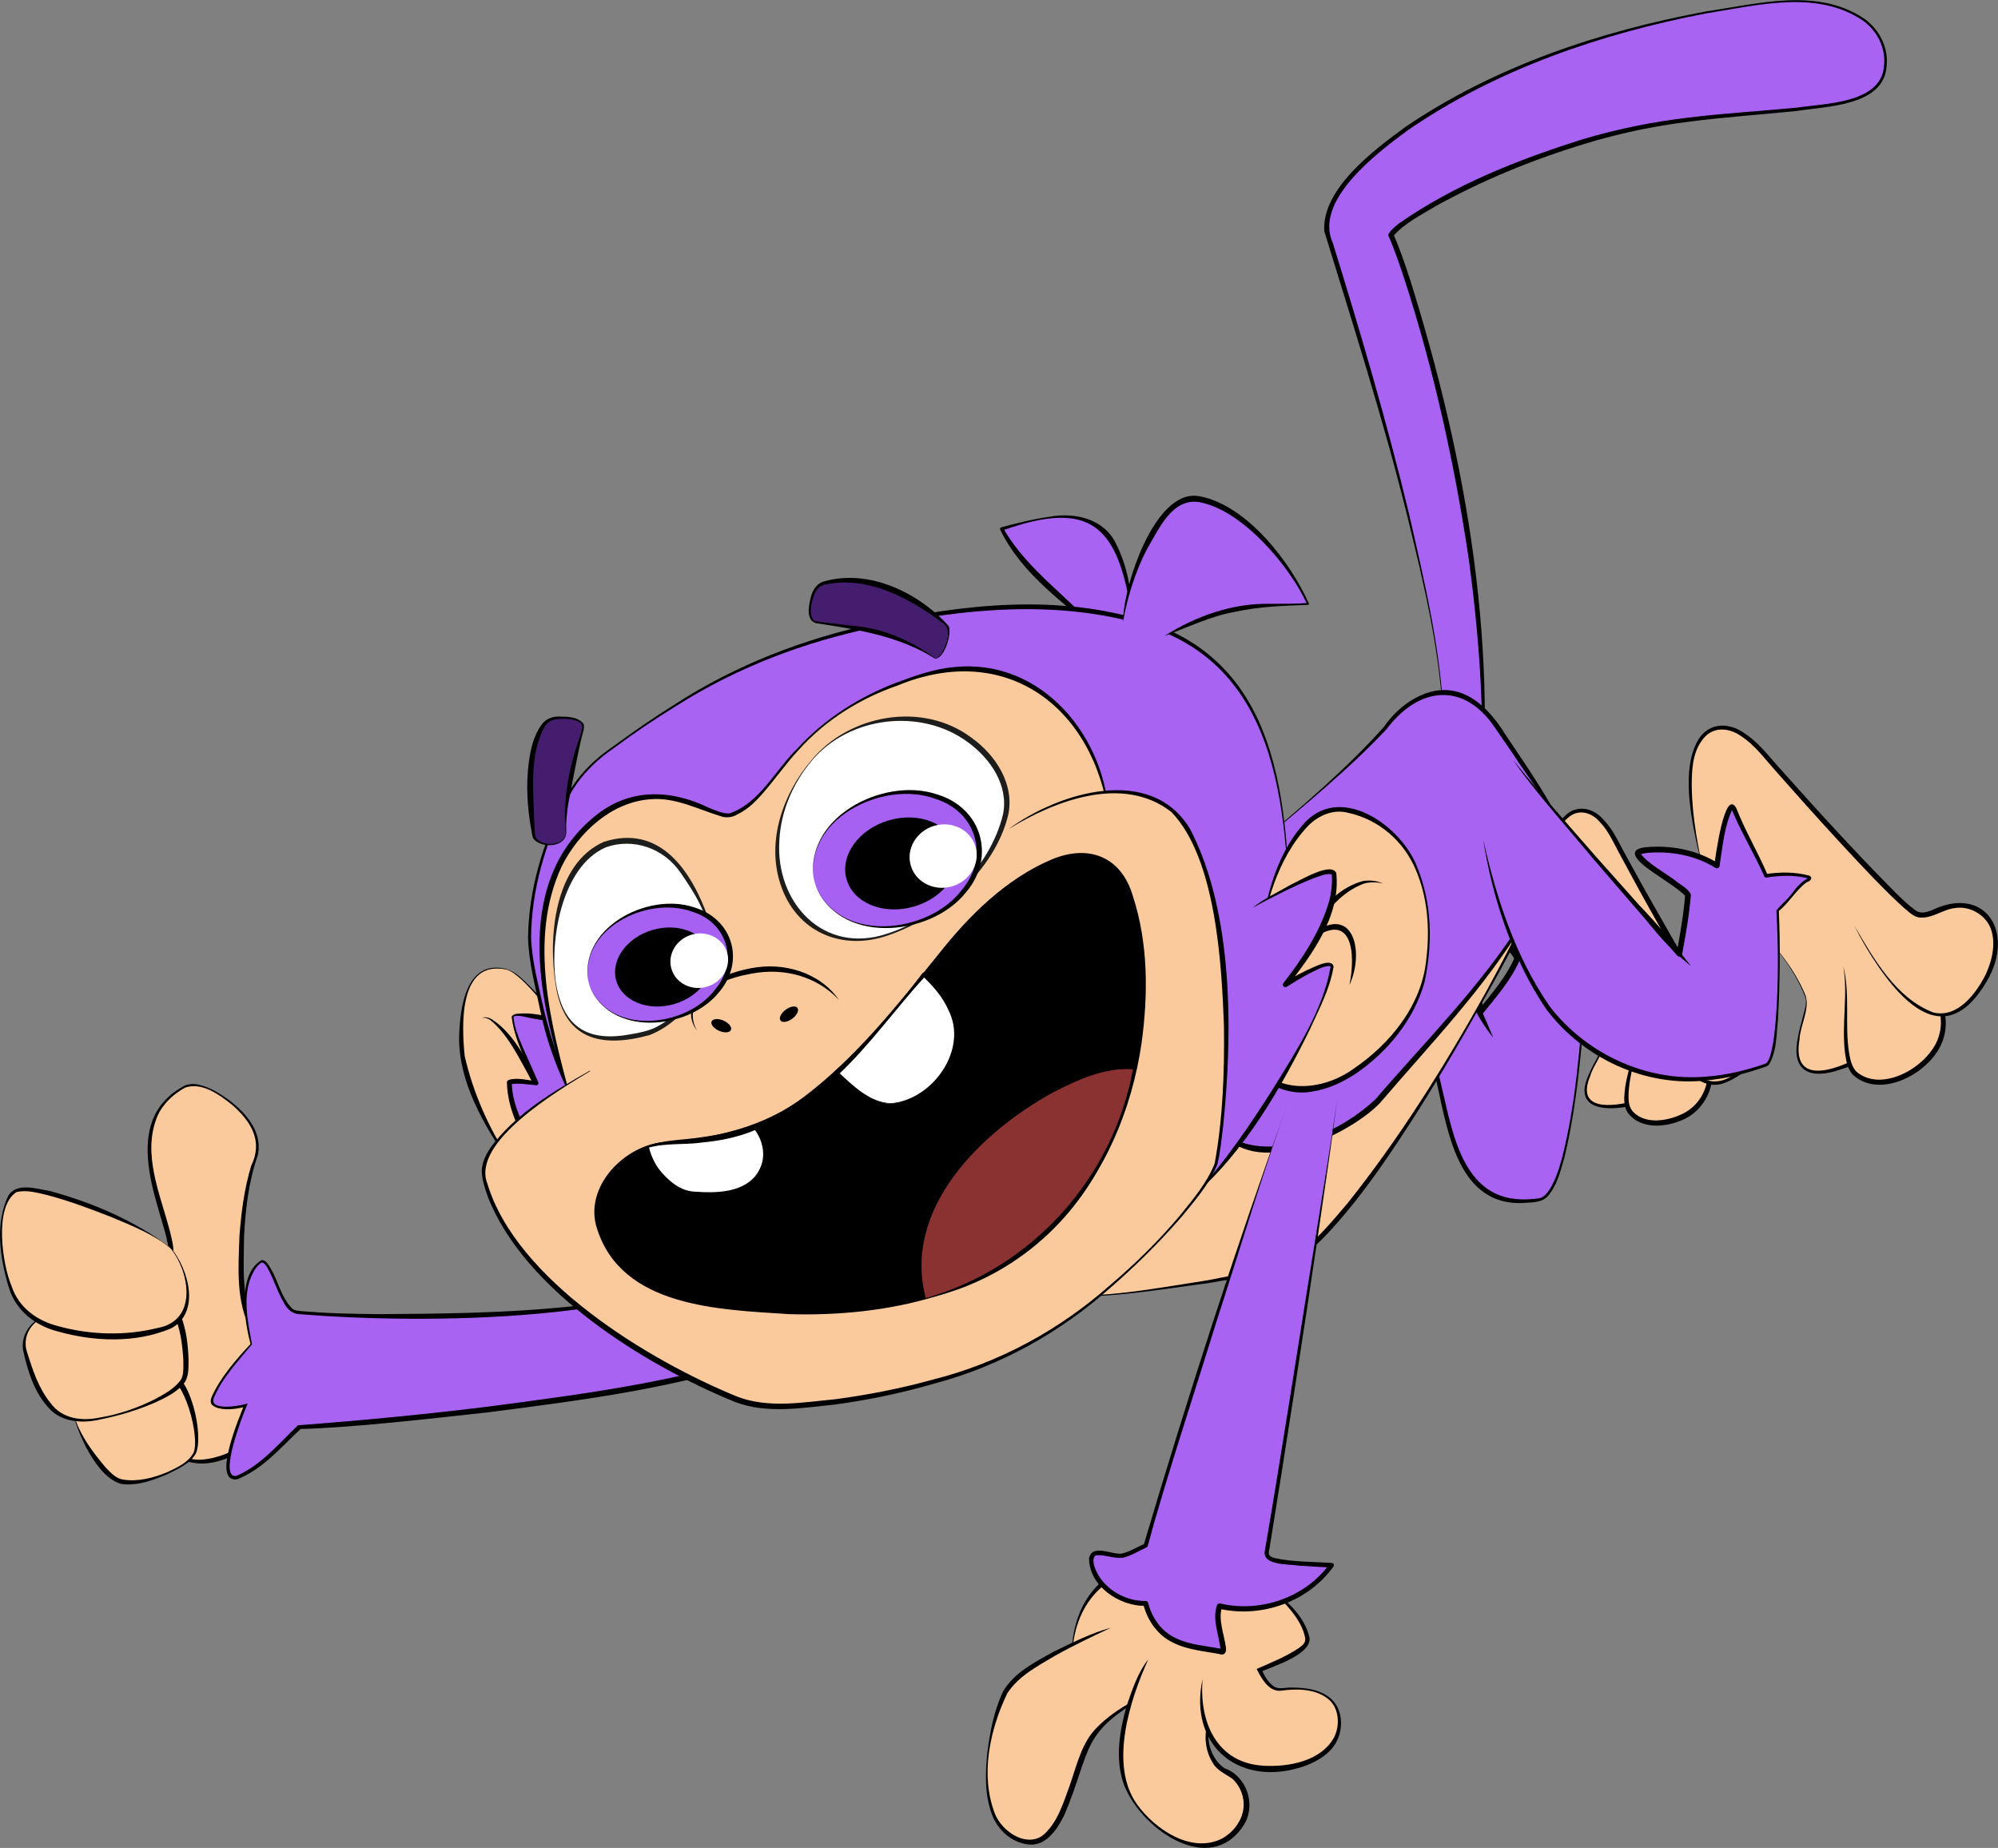 <?xml version="1.0" encoding="UTF-8" standalone="no"?>
<!-- Created with Inkscape (http://www.inkscape.org/) -->

<svg
   version="1.1"
   id="svg1"
   width="364.769"
   height="337.324"
   viewBox="0 0 364.769 337.324"
   xmlns="http://www.w3.org/2000/svg"
   xmlns:svg="http://www.w3.org/2000/svg">
  <rect x="0" y="0" width="364.769" height="337.324" fill="#808080" stroke="none"/>
  <defs
     id="defs1">
    <clipPath
       clipPathUnits="userSpaceOnUse"
       id="clipPath6033">
      <path
         d="M 0,841.89 H 688.077 V 0 H 0 Z"
         transform="translate(-382.808,-284.273)"
         id="path6033" />
    </clipPath>
    <clipPath
       clipPathUnits="userSpaceOnUse"
       id="clipPath6035">
      <path
         d="M 0,841.89 H 688.077 V 0 H 0 Z"
         transform="translate(-382.846,-284.274)"
         id="path6035" />
    </clipPath>
    <clipPath
       clipPathUnits="userSpaceOnUse"
       id="clipPath6037">
      <path
         d="M 0,841.89 H 688.077 V 0 H 0 Z"
         transform="translate(-400.641,-250.523)"
         id="path6037" />
    </clipPath>
    <clipPath
       clipPathUnits="userSpaceOnUse"
       id="clipPath6039">
      <path
         d="M 0,841.89 H 688.077 V 0 H 0 Z"
         transform="translate(-400.641,-250.523)"
         id="path6039" />
    </clipPath>
    <clipPath
       clipPathUnits="userSpaceOnUse"
       id="clipPath6041">
      <path
         d="M 0,841.89 H 688.077 V 0 H 0 Z"
         transform="translate(-409.398,-243.259)"
         id="path6041" />
    </clipPath>
    <clipPath
       clipPathUnits="userSpaceOnUse"
       id="clipPath6043">
      <path
         d="M 0,841.89 H 688.077 V 0 H 0 Z"
         transform="translate(-409.398,-243.259)"
         id="path6043" />
    </clipPath>
    <clipPath
       clipPathUnits="userSpaceOnUse"
       id="clipPath6045">
      <path
         d="M 0,841.89 H 688.077 V 0 H 0 Z"
         transform="translate(-396.633,-256.382)"
         id="path6045" />
    </clipPath>
    <clipPath
       clipPathUnits="userSpaceOnUse"
       id="clipPath6047">
      <path
         d="M 0,841.89 H 688.077 V 0 H 0 Z"
         transform="translate(-396.633,-256.382)"
         id="path6047" />
    </clipPath>
    <clipPath
       clipPathUnits="userSpaceOnUse"
       id="clipPath6049">
      <path
         d="M 0,841.89 H 688.077 V 0 H 0 Z"
         transform="translate(-379.559,-255.75)"
         id="path6049" />
    </clipPath>
    <clipPath
       clipPathUnits="userSpaceOnUse"
       id="clipPath6051">
      <path
         d="M 0,841.89 H 688.077 V 0 H 0 Z"
         transform="translate(-379.597,-255.747)"
         id="path6051" />
    </clipPath>
    <clipPath
       clipPathUnits="userSpaceOnUse"
       id="clipPath6053">
      <path
         d="M 0,841.89 H 688.077 V 0 H 0 Z"
         transform="translate(-384.663,-251.479)"
         id="path6053" />
    </clipPath>
    <clipPath
       clipPathUnits="userSpaceOnUse"
       id="clipPath6055">
      <path
         d="M 0,841.89 H 688.077 V 0 H 0 Z"
         transform="translate(-208.393,-193.102)"
         id="path6055" />
    </clipPath>
    <clipPath
       clipPathUnits="userSpaceOnUse"
       id="clipPath6057">
      <path
         d="M 0,841.89 H 688.077 V 0 H 0 Z"
         transform="translate(-208.365,-193.077)"
         id="path6057" />
    </clipPath>
    <clipPath
       clipPathUnits="userSpaceOnUse"
       id="clipPath6059">
      <path
         d="M 0,841.89 H 688.077 V 0 H 0 Z"
         transform="translate(-195.032,-191.063)"
         id="path6059" />
    </clipPath>
    <clipPath
       clipPathUnits="userSpaceOnUse"
       id="clipPath6061">
      <path
         d="M 0,841.89 H 688.077 V 0 H 0 Z"
         transform="translate(-194.994,-191.06)"
         id="path6061" />
    </clipPath>
    <clipPath
       clipPathUnits="userSpaceOnUse"
       id="clipPath6063">
      <path
         d="M 0,841.89 H 688.077 V 0 H 0 Z"
         transform="translate(-192.804,-203.954)"
         id="path6063" />
    </clipPath>
    <clipPath
       clipPathUnits="userSpaceOnUse"
       id="clipPath6065">
      <path
         d="M 0,841.89 H 688.077 V 0 H 0 Z"
         transform="translate(-192.804,-203.992)"
         id="path6065" />
    </clipPath>
    <clipPath
       clipPathUnits="userSpaceOnUse"
       id="clipPath6067">
      <path
         d="M 0,841.89 H 688.077 V 0 H 0 Z"
         transform="translate(-208.56,-213.026)"
         id="path6067" />
    </clipPath>
    <clipPath
       clipPathUnits="userSpaceOnUse"
       id="clipPath6069">
      <path
         d="M 0,841.89 H 688.077 V 0 H 0 Z"
         transform="translate(-208.587,-213.053)"
         id="path6069" />
    </clipPath>
    <clipPath
       clipPathUnits="userSpaceOnUse"
       id="clipPath6071">
      <path
         d="M 0,841.89 H 688.077 V 0 H 0 Z"
         transform="translate(-288.885,-213.022)"
         id="path6071" />
    </clipPath>
    <clipPath
       clipPathUnits="userSpaceOnUse"
       id="clipPath6073">
      <path
         d="M 0,841.89 H 688.077 V 0 H 0 Z"
         transform="translate(-288.86,-213.05)"
         id="path6073" />
    </clipPath>
    <clipPath
       clipPathUnits="userSpaceOnUse"
       id="clipPath6075">
      <path
         d="M 0,841.89 H 688.077 V 0 H 0 Z"
         transform="translate(-357.819,-268.721)"
         id="path6075" />
    </clipPath>
    <clipPath
       clipPathUnits="userSpaceOnUse"
       id="clipPath6077">
      <path
         d="M 0,841.89 H 688.077 V 0 H 0 Z"
         transform="translate(-357.844,-268.691)"
         id="path6077" />
    </clipPath>
    <clipPath
       clipPathUnits="userSpaceOnUse"
       id="clipPath6079">
      <path
         d="M 0,841.89 H 688.077 V 0 H 0 Z"
         transform="translate(-327.838,-206.736)"
         id="path6079" />
    </clipPath>
    <clipPath
       clipPathUnits="userSpaceOnUse"
       id="clipPath6081">
      <path
         d="M 0,841.89 H 688.077 V 0 H 0 Z"
         transform="translate(-327.829,-206.699)"
         id="path6081" />
    </clipPath>
    <clipPath
       clipPathUnits="userSpaceOnUse"
       id="clipPath6083">
      <path
         d="M 0,841.89 H 688.077 V 0 H 0 Z"
         transform="translate(-425.09,-257.415)"
         id="path6083" />
    </clipPath>
    <clipPath
       clipPathUnits="userSpaceOnUse"
       id="clipPath6085">
      <path
         d="M 0,841.89 H 688.077 V 0 H 0 Z"
         transform="translate(-425.09,-257.415)"
         id="path6085" />
    </clipPath>
    <clipPath
       clipPathUnits="userSpaceOnUse"
       id="clipPath6087">
      <path
         d="M 0,841.89 H 688.077 V 0 H 0 Z"
         transform="translate(-437.525,-251.691)"
         id="path6087" />
    </clipPath>
    <clipPath
       clipPathUnits="userSpaceOnUse"
       id="clipPath6089">
      <path
         d="M 0,841.89 H 688.077 V 0 H 0 Z"
         transform="translate(-437.525,-251.691)"
         id="path6089" />
    </clipPath>
    <clipPath
       clipPathUnits="userSpaceOnUse"
       id="clipPath6091">
      <path
         d="M 0,841.89 H 688.077 V 0 H 0 Z"
         transform="translate(-418.737,-263.238)"
         id="path6091" />
    </clipPath>
    <clipPath
       clipPathUnits="userSpaceOnUse"
       id="clipPath6093">
      <path
         d="M 0,841.89 H 688.077 V 0 H 0 Z"
         transform="translate(-418.738,-263.237)"
         id="path6093" />
    </clipPath>
    <clipPath
       clipPathUnits="userSpaceOnUse"
       id="clipPath6095">
      <path
         d="M 0,841.89 H 688.077 V 0 H 0 Z"
         transform="translate(-388.19,-268.985)"
         id="path6095" />
    </clipPath>
    <clipPath
       clipPathUnits="userSpaceOnUse"
       id="clipPath6097">
      <path
         d="M 0,841.89 H 688.077 V 0 H 0 Z"
         transform="translate(-388.227,-268.992)"
         id="path6097" />
    </clipPath>
    <clipPath
       clipPathUnits="userSpaceOnUse"
       id="clipPath6099">
      <path
         d="M 0,841.89 H 688.077 V 0 H 0 Z"
         transform="translate(-407.972,-261.468)"
         id="path6099" />
    </clipPath>
    <clipPath
       clipPathUnits="userSpaceOnUse"
       id="clipPath6101">
      <path
         d="M 0,841.89 H 688.077 V 0 H 0 Z"
         transform="translate(-254.387,-251.266)"
         id="path6101" />
    </clipPath>
    <clipPath
       clipPathUnits="userSpaceOnUse"
       id="clipPath6103">
      <path
         d="M 0,841.89 H 688.077 V 0 H 0 Z"
         transform="translate(-254.393,-251.304)"
         id="path6103" />
    </clipPath>
    <clipPath
       clipPathUnits="userSpaceOnUse"
       id="clipPath6105">
      <path
         d="M 0,841.89 H 688.077 V 0 H 0 Z"
         transform="translate(-261.797,-226.913)"
         id="path6105" />
    </clipPath>
    <clipPath
       clipPathUnits="userSpaceOnUse"
       id="clipPath6107">
      <path
         d="M 0,841.89 H 688.077 V 0 H 0 Z"
         transform="translate(-340.132,-299.712)"
         id="path6107" />
    </clipPath>
    <clipPath
       clipPathUnits="userSpaceOnUse"
       id="clipPath6109">
      <path
         d="M 0,841.89 H 688.077 V 0 H 0 Z"
         transform="translate(-340.094,-299.708)"
         id="path6109" />
    </clipPath>
    <clipPath
       clipPathUnits="userSpaceOnUse"
       id="clipPath6111">
      <path
         d="M 0,841.89 H 688.077 V 0 H 0 Z"
         transform="translate(-261.855,-244.043)"
         id="path6111" />
    </clipPath>
    <clipPath
       clipPathUnits="userSpaceOnUse"
       id="clipPath6113">
      <path
         d="M 0,841.89 H 688.077 V 0 H 0 Z"
         transform="translate(-261.846,-244.006)"
         id="path6113" />
    </clipPath>
    <clipPath
       clipPathUnits="userSpaceOnUse"
       id="clipPath6115">
      <path
         d="M 0,841.89 H 688.077 V 0 H 0 Z"
         transform="translate(-361.86,-254.803)"
         id="path6115" />
    </clipPath>
    <clipPath
       clipPathUnits="userSpaceOnUse"
       id="clipPath6117">
      <path
         d="M 0,841.89 H 688.077 V 0 H 0 Z"
         transform="translate(-361.898,-254.805)"
         id="path6117" />
    </clipPath>
    <clipPath
       clipPathUnits="userSpaceOnUse"
       id="clipPath6119">
      <path
         d="M 0,841.89 H 688.077 V 0 H 0 Z"
         transform="translate(-357.445,-253.782)"
         id="path6119" />
    </clipPath>
    <clipPath
       clipPathUnits="userSpaceOnUse"
       id="clipPath6121">
      <path
         d="M 0,841.89 H 688.077 V 0 H 0 Z"
         transform="translate(-357.483,-253.778)"
         id="path6121" />
    </clipPath>
    <clipPath
       clipPathUnits="userSpaceOnUse"
       id="clipPath6123">
      <path
         d="M 0,841.89 H 688.077 V 0 H 0 Z"
         transform="translate(-361.541,-248.279)"
         id="path6123" />
    </clipPath>
    <clipPath
       clipPathUnits="userSpaceOnUse"
       id="clipPath6125">
      <path
         d="M 0,841.89 H 688.077 V 0 H 0 Z"
         transform="translate(-369.909,-249.089)"
         id="path6125" />
    </clipPath>
    <clipPath
       clipPathUnits="userSpaceOnUse"
       id="clipPath6127">
      <path
         d="M 0,841.89 H 688.077 V 0 H 0 Z"
         transform="translate(-337.021,-271.999)"
         id="path6127" />
    </clipPath>
    <clipPath
       clipPathUnits="userSpaceOnUse"
       id="clipPath6129">
      <path
         d="M 0,841.89 H 688.077 V 0 H 0 Z"
         transform="translate(-336.983,-271.995)"
         id="path6129" />
    </clipPath>
    <clipPath
       clipPathUnits="userSpaceOnUse"
       id="clipPath6131">
      <path
         d="M 0,841.89 H 688.077 V 0 H 0 Z"
         transform="translate(-348.84,-220.428)"
         id="path6131" />
    </clipPath>
    <clipPath
       clipPathUnits="userSpaceOnUse"
       id="clipPath6133">
      <path
         d="M 0,841.89 H 688.077 V 0 H 0 Z"
         transform="translate(-348.813,-220.455)"
         id="path6133" />
    </clipPath>
    <clipPath
       clipPathUnits="userSpaceOnUse"
       id="clipPath6135">
      <path
         d="M 0,841.89 H 688.077 V 0 H 0 Z"
         transform="translate(-323.267,-270.414)"
         id="path6135" />
    </clipPath>
    <clipPath
       clipPathUnits="userSpaceOnUse"
       id="clipPath6137">
      <path
         d="M 0,841.89 H 688.077 V 0 H 0 Z"
         transform="translate(-323.245,-270.446)"
         id="path6137" />
    </clipPath>
    <clipPath
       clipPathUnits="userSpaceOnUse"
       id="clipPath6139">
      <path
         d="M 0,841.89 H 688.077 V 0 H 0 Z"
         transform="translate(-299.998,-247.06)"
         id="path6139" />
    </clipPath>
    <clipPath
       clipPathUnits="userSpaceOnUse"
       id="clipPath6141">
      <path
         d="M 0,841.89 H 688.077 V 0 H 0 Z"
         transform="translate(-299.998,-247.061)"
         id="path6141" />
    </clipPath>
    <clipPath
       clipPathUnits="userSpaceOnUse"
       id="clipPath6143">
      <path
         d="M 0,841.89 H 688.077 V 0 H 0 Z"
         transform="translate(-292.007,-244.231)"
         id="path6143" />
    </clipPath>
    <clipPath
       clipPathUnits="userSpaceOnUse"
       id="clipPath6145">
      <path
         d="M 0,841.89 H 688.077 V 0 H 0 Z"
         transform="translate(-282.573,-244.102)"
         id="path6145" />
    </clipPath>
    <clipPath
       clipPathUnits="userSpaceOnUse"
       id="clipPath6147">
      <path
         d="M 0,841.89 H 688.077 V 0 H 0 Z"
         transform="translate(-344.604,-296.851)"
         id="path6147" />
    </clipPath>
    <clipPath
       clipPathUnits="userSpaceOnUse"
       id="clipPath6149">
      <path
         d="M 0,841.89 H 688.077 V 0 H 0 Z"
         transform="translate(-344.586,-296.884)"
         id="path6149" />
    </clipPath>
    <clipPath
       clipPathUnits="userSpaceOnUse"
       id="clipPath6151">
      <path
         d="M 0,841.89 H 688.077 V 0 H 0 Z"
         transform="translate(-295.261,-233.762)"
         id="path6151" />
    </clipPath>
    <clipPath
       clipPathUnits="userSpaceOnUse"
       id="clipPath6153">
      <path
         d="M 0,841.89 H 688.077 V 0 H 0 Z"
         transform="translate(-295.239,-233.792)"
         id="path6153" />
    </clipPath>
    <clipPath
       clipPathUnits="userSpaceOnUse"
       id="clipPath6155">
      <path
         d="M 0,841.89 H 688.077 V 0 H 0 Z"
         transform="translate(-307.241,-232.869)"
         id="path6155" />
    </clipPath>
    <clipPath
       clipPathUnits="userSpaceOnUse"
       id="clipPath6157">
      <path
         d="M 0,841.89 H 688.077 V 0 H 0 Z"
         transform="translate(-307.239,-232.907)"
         id="path6157" />
    </clipPath>
    <clipPath
       clipPathUnits="userSpaceOnUse"
       id="clipPath6159">
      <path
         d="M 0,841.89 H 688.077 V 0 H 0 Z"
         transform="translate(-288.958,-223.442)"
         id="path6159" />
    </clipPath>
    <clipPath
       clipPathUnits="userSpaceOnUse"
       id="clipPath6161">
      <path
         d="M 0,841.89 H 688.077 V 0 H 0 Z"
         transform="translate(-288.925,-223.46)"
         id="path6161" />
    </clipPath>
    <clipPath
       clipPathUnits="userSpaceOnUse"
       id="clipPath6163">
      <path
         d="M 0,841.89 H 688.077 V 0 H 0 Z"
         transform="translate(-311.884,-206.185)"
         id="path6163" />
    </clipPath>
    <clipPath
       clipPathUnits="userSpaceOnUse"
       id="clipPath6165">
      <path
         d="M 0,841.89 H 688.077 V 0 H 0 Z"
         transform="translate(-311.866,-206.151)"
         id="path6165" />
    </clipPath>
    <clipPath
       clipPathUnits="userSpaceOnUse"
       id="clipPath6167">
      <path
         d="M 0,841.89 H 688.077 V 0 H 0 Z"
         transform="translate(-331.895,-156.277)"
         id="path6167" />
    </clipPath>
    <clipPath
       clipPathUnits="userSpaceOnUse"
       id="clipPath6169">
      <path
         d="M 0,841.89 H 688.077 V 0 H 0 Z"
         transform="translate(-331.933,-156.277)"
         id="path6169" />
    </clipPath>
    <clipPath
       clipPathUnits="userSpaceOnUse"
       id="clipPath6171">
      <path
         d="M 0,841.89 H 688.077 V 0 H 0 Z"
         transform="translate(-337.23,-161.127)"
         id="path6171" />
    </clipPath>
    <clipPath
       clipPathUnits="userSpaceOnUse"
       id="clipPath6173">
      <path
         d="M 0,841.89 H 688.077 V 0 H 0 Z"
         transform="translate(-337.244,-161.092)"
         id="path6173" />
    </clipPath>
    <clipPath
       clipPathUnits="userSpaceOnUse"
       id="clipPath6175">
      <path
         d="M 0,841.89 H 688.077 V 0 H 0 Z"
         transform="translate(-342.323,-156.762)"
         id="path6175" />
    </clipPath>
    <clipPath
       clipPathUnits="userSpaceOnUse"
       id="clipPath6177">
      <path
         d="M 0,841.89 H 688.077 V 0 H 0 Z"
         transform="translate(-342.356,-156.743)"
         id="path6177" />
    </clipPath>
    <clipPath
       clipPathUnits="userSpaceOnUse"
       id="clipPath6179">
      <path
         d="M 0,841.89 H 688.077 V 0 H 0 Z"
         transform="translate(-359.299,-166.22)"
         id="path6179" />
    </clipPath>
    <clipPath
       clipPathUnits="userSpaceOnUse"
       id="clipPath6181">
      <path
         d="M 0,841.89 H 688.077 V 0 H 0 Z"
         transform="translate(-359.321,-166.251)"
         id="path6181" />
    </clipPath>
    <clipPath
       clipPathUnits="userSpaceOnUse"
       id="clipPath6183">
      <path
         d="M 0,841.89 H 688.077 V 0 H 0 Z"
         transform="translate(-361.482,-232.912)"
         id="path6183" />
    </clipPath>
    <clipPath
       clipPathUnits="userSpaceOnUse"
       id="clipPath6185">
      <path
         d="M 0,841.89 H 688.077 V 0 H 0 Z"
         transform="translate(-361.482,-232.912)"
         id="path6185" />
    </clipPath>
    <clipPath
       clipPathUnits="userSpaceOnUse"
       id="clipPath6187">
      <path
         d="M 0,841.89 H 688.077 V 0 H 0 Z"
         transform="translate(-296.251,-279.811)"
         id="path6187" />
    </clipPath>
    <clipPath
       clipPathUnits="userSpaceOnUse"
       id="clipPath6189">
      <path
         d="M 0,841.89 H 688.077 V 0 H 0 Z"
         transform="translate(-296.222,-279.836)"
         id="path6189" />
    </clipPath>
    <clipPath
       clipPathUnits="userSpaceOnUse"
       id="clipPath6191">
      <path
         d="M 0,841.89 H 688.077 V 0 H 0 Z"
         transform="translate(-296.732,-263.006)"
         id="path6191" />
    </clipPath>
    <clipPath
       clipPathUnits="userSpaceOnUse"
       id="clipPath6193">
      <path
         d="M 0,841.89 H 688.077 V 0 H 0 Z"
         transform="translate(-296.732,-263.006)"
         id="path6193" />
    </clipPath>
    <clipPath
       clipPathUnits="userSpaceOnUse"
       id="clipPath6195">
      <path
         d="M 0,841.89 H 688.077 V 0 H 0 Z"
         transform="translate(-301.061,-263.542)"
         id="path6195" />
    </clipPath>
    <clipPath
       clipPathUnits="userSpaceOnUse"
       id="clipPath6197">
      <path
         d="M 0,841.89 H 688.077 V 0 H 0 Z"
         transform="translate(-309.846,-265.444)"
         id="path6197" />
    </clipPath>
    <clipPath
       clipPathUnits="userSpaceOnUse"
       id="clipPath6199">
      <path
         d="M 0,841.89 H 688.077 V 0 H 0 Z"
         transform="translate(-261.265,-249.095)"
         id="path6199" />
    </clipPath>
    <clipPath
       clipPathUnits="userSpaceOnUse"
       id="clipPath6201">
      <path
         d="M 0,841.89 H 688.077 V 0 H 0 Z"
         transform="translate(-261.228,-249.088)"
         id="path6201" />
    </clipPath>
    <clipPath
       clipPathUnits="userSpaceOnUse"
       id="clipPath6203">
      <path
         d="M 0,841.89 H 688.077 V 0 H 0 Z"
         transform="translate(-265.801,-249.21)"
         id="path6203" />
    </clipPath>
    <clipPath
       clipPathUnits="userSpaceOnUse"
       id="clipPath6205">
      <path
         d="M 0,841.89 H 688.077 V 0 H 0 Z"
         transform="translate(-265.801,-249.21)"
         id="path6205" />
    </clipPath>
    <clipPath
       clipPathUnits="userSpaceOnUse"
       id="clipPath6207">
      <path
         d="M 0,841.89 H 688.077 V 0 H 0 Z"
         transform="translate(-269.522,-249.67)"
         id="path6207" />
    </clipPath>
    <clipPath
       clipPathUnits="userSpaceOnUse"
       id="clipPath6209">
      <path
         d="M 0,841.89 H 688.077 V 0 H 0 Z"
         transform="translate(-277.073,-251.305)"
         id="path6209" />
    </clipPath>
    <clipPath
       clipPathUnits="userSpaceOnUse"
       id="clipPath6211">
      <path
         d="M 0,841.89 H 688.077 V 0 H 0 Z"
         transform="translate(-262.63,-269.969)"
         id="path6211" />
    </clipPath>
    <clipPath
       clipPathUnits="userSpaceOnUse"
       id="clipPath6213">
      <path
         d="M 0,841.89 H 688.077 V 0 H 0 Z"
         transform="translate(-262.668,-269.97)"
         id="path6213" />
    </clipPath>
    <clipPath
       clipPathUnits="userSpaceOnUse"
       id="clipPath6215">
      <path
         d="M 0,841.89 H 688.077 V 0 H 0 Z"
         transform="translate(-313.102,-293.858)"
         id="path6215" />
    </clipPath>
    <clipPath
       clipPathUnits="userSpaceOnUse"
       id="clipPath6217">
      <path
         d="M 0,841.89 H 688.077 V 0 H 0 Z"
         transform="translate(-313.121,-293.891)"
         id="path6217" />
    </clipPath>
  </defs>
  <g
     id="layer-MC9"
     transform="translate(-246.85,-610.595)">
    <path
       id="path6032"
       d="M 0,0 C 0,16.97 -11.939,55.112 -15.886,67.517 -18.414,75.46 5.855,94.617 44.41,99.29 56.324,100.734 61.74,95.318 60.296,89.542 58.852,83.765 44.543,85.231 29.245,82.681 11.915,79.793 -5.777,70.044 -7.221,67.517 -5.416,63.907 5.777,30.69 5.416,-0.722 5.055,-32.134 1.083,-11.554 0,0"
       style="fill:#a863f2;fill-opacity:1;fill-rule:nonzero;stroke:none"
       transform="matrix(1.333,0,0,-1.333,510.411,743.49)"
       clip-path="url(#clipPath6033)" />
    <path
       id="path6034"
       d="M 0,0 C 0.036,-1.655 2.791,-22.255 4.303,-15.965 6.014,-3.03 5.138,10.209 3.409,23.101 1.483,36.018 -1.32,48.831 -5.346,61.263 c -0.68,2.073 -1.384,4.176 -2.25,6.13 -0.044,0.101 -0.03,0.214 0.027,0.3 0.415,0.621 0.909,0.988 1.401,1.392 7.601,5.315 16.378,8.774 25.185,11.538 4.73,1.417 9.599,2.398 14.497,2.966 4.896,0.605 9.818,0.887 14.71,1.35 3.929,0.604 11.683,0.555 12.047,5.725 0.284,2.428 -0.934,4.824 -2.907,6.227 -6.316,4.257 -14.447,2.06 -21.429,0.974 C 21.526,95.086 7.215,90.215 -4.934,81.864 -9.077,78.82 -17.856,72.246 -15.22,66.426 -11.409,54.149 -7.724,41.595 -4.726,29.107 -2.55,19.53 -0.212,9.859 0,0 m -0.076,-0.003 c -0.252,9.85 -2.619,19.505 -4.943,29.038 -3.241,13.077 -7.411,26.132 -11.367,39.01 -0.361,5.81 6.908,11.192 11.132,14.277 12.292,8.338 26.641,13.106 41.141,15.805 7.087,1.03 15.229,3.331 21.667,-0.979 2.062,-1.449 3.368,-3.977 3.076,-6.52 C 60.259,85.159 52.361,85.141 48.269,84.491 43.365,83.989 38.456,83.67 33.585,83.03 28.709,82.428 23.902,81.418 19.211,79.974 12.18,77.833 5.322,75.029 -1.111,71.468 c -2.001,-1.204 -4.322,-2.35 -5.837,-4.13 0,0 0.009,0.337 0.009,0.337 0.909,-2.048 1.592,-4.104 2.28,-6.186 7.809,-24.879 12.483,-51.462 9.205,-77.51 -2.114,-7.181 -4.615,14.9 -4.622,16.018"
       style="fill:#000000;fill-opacity:1;fill-rule:nonzero;stroke:none"
       transform="matrix(1.333,0,0,-1.333,510.461,743.487)"
       clip-path="url(#clipPath6035)" />
    <path
       id="path6036"
       d="m 0,0 c 2.414,-3.229 4.189,-8.29 3.968,-9.88 -0.222,-1.59 -6.896,-9.738 3.372,-7.95 10.268,1.787 8.947,11.499 8.947,11.499 L 8.315,11.347 C 5.643,15.254 -2.162,2.892 0,0"
       style="fill:#fac99c;fill-opacity:1;fill-rule:nonzero;stroke:none"
       transform="matrix(1.333,0,0,-1.333,534.188,788.49)"
       clip-path="url(#clipPath6037)" />
    <path
       id="path6038"
       d="m 0,0 c -1.872,2.799 4.103,13.141 7.571,12.133 0.383,-0.119 0.658,-0.425 0.886,-0.722 2.064,-4.373 6.164,-13.191 8.165,-17.591 0.598,-4.382 -1.615,-9.074 -5.741,-10.888 -3.232,-1.424 -11.631,-2.86 -8.883,3.277 0.325,0.788 0.727,1.534 1.129,2.274 0.364,0.748 0.938,1.452 0.779,2.309 C 3.401,-5.902 1.902,-2.739 0,0 m 0,0 c 1.943,-2.734 3.473,-5.866 4.022,-9.198 0.113,-1.705 -1.333,-3.098 -1.781,-4.689 -1.999,-4.813 2.971,-4.248 6.05,-3.431 3.203,0.733 6.045,2.946 7.061,6.125 0.545,1.378 0.652,3.672 0.6,4.711 0,0 -3.923,8.867 -3.923,8.867 L 8.174,11.284 C 7.905,11.726 7.166,12.145 6.527,11.908 3.403,11.063 -1.664,3.063 0,0"
       style="fill:#000000;fill-opacity:1;fill-rule:nonzero;stroke:none"
       transform="matrix(1.333,0,0,-1.333,534.189,788.49)"
       clip-path="url(#clipPath6039)" />
    <path
       id="path6040"
       d="m 0,0 c 0.18,-2.43 -1.799,-7.171 -1.548,-10.158 0.436,-5.176 12.656,-3.379 11.347,5.014 C 8.629,2.354 5.51,3.791 5.51,3.791"
       style="fill:#fac99c;fill-opacity:1;fill-rule:nonzero;stroke:none"
       transform="matrix(1.333,0,0,-1.333,545.863,798.175)"
       clip-path="url(#clipPath6041)" />
    <path
       id="path6042"
       d="m 0,0 c 0.122,-3.226 -1.254,-6.314 -1.278,-9.436 -0.007,-0.748 0.106,-1.475 0.588,-2.046 1.552,-1.701 4.341,-1.38 6.304,-0.553 2.994,1.141 4.529,4.331 3.804,7.434 -0.549,3.02 -1.327,6.447 -3.908,8.393 2.798,-1.727 3.791,-5.261 4.455,-8.295 0.971,-3.266 -0.844,-6.993 -4.05,-8.227 -2.236,-0.915 -5.362,-1.176 -7.115,0.839 -0.574,0.672 -0.702,1.631 -0.65,2.466 C -1.706,-6.156 -0.162,-3.23 0,0"
       style="fill:#000000;fill-opacity:1;fill-rule:nonzero;stroke:none"
       transform="matrix(1.333,0,0,-1.333,545.864,798.175)"
       clip-path="url(#clipPath6043)" />
    <path
       id="path6044"
       d="m 0,0 c -0.134,3.912 0.005,12.836 2.712,15.489 2.708,2.653 5.285,0.261 7.033,-3.131 1.747,-3.392 10.866,-19.995 12.508,-21.273 1.643,-1.278 4.7,1.592 7.362,-1.715 2.663,-3.307 -1.893,-9.41 -5.937,-10.11 -4.044,-0.7 -7.199,6.901 -8.518,12.134"
       style="fill:#fac99c;fill-opacity:1;fill-rule:nonzero;stroke:none"
       transform="matrix(1.333,0,0,-1.333,528.843,780.677)"
       clip-path="url(#clipPath6045)" />
    <path
       id="path6046"
       d="m 0,0 c -0.15,3.632 -0.126,7.299 0.538,10.909 0.377,1.793 0.868,3.718 2.294,5.001 1.577,1.544 3.792,1.061 5.163,-0.488 1.345,-1.352 2.097,-3.087 2.964,-4.658 L 13.59,5.987 c 2.692,-4.708 5.29,-9.553 8.363,-14.007 1.099,-1.766 3.107,-0.327 4.803,-0.625 1.975,-0.156 3.731,-1.824 3.937,-3.809 0.166,-3.858 -2.953,-7.245 -6.449,-8.391 -5.405,-1.297 -8.047,8.358 -9.084,12.238 1.859,-6.309 6.024,-17.351 13.167,-8.706 2.342,2.771 2.684,7.289 -1.632,7.979 -1.329,0.175 -2.756,-0.592 -4.156,-0.138 -0.53,0.195 -0.898,0.652 -1.159,1.007 -1.112,1.497 -2.041,3.055 -2.993,4.615 -1.861,3.137 -3.641,6.313 -5.4,9.502 l -2.606,4.802 C 9.503,12.058 8.8,13.743 7.577,15.018 6.402,16.387 4.55,16.891 3.143,15.546 1.818,14.414 1.308,12.556 0.899,10.832 0.124,7.299 -0.028,3.632 0,0"
       style="fill:#000000;fill-opacity:1;fill-rule:nonzero;stroke:none"
       transform="matrix(1.333,0,0,-1.333,528.843,780.677)"
       clip-path="url(#clipPath6047)" />
    <path
       id="path6048"
       d="m 0,0 c -0.488,-7.112 3.258,-26.294 6.002,-31.361 1.251,-2.309 3.888,-5.811 10.354,-4.703 4.734,0.812 6.088,27.191 6.338,28.81 2.937,1.599 2.744,2.154 4.169,2.459 1.425,0.306 -3.268,1.685 -4.454,1.654 -0.377,2.454 -1.416,6.257 -1.599,8.156 -0.184,1.898 -2.917,-4.129 -3.482,-5.666 -2.077,2.387 -6.257,3.802 -7.957,3.736 -1.7,-0.066 3.09,-4.332 3.986,-6.078 -0.768,-2.327 -5.059,-7.37 -5.059,-7.37 0,0 -0.749,13.055 -2.882,18.487"
       style="fill:#a863f2;fill-opacity:1;fill-rule:nonzero;stroke:none"
       transform="matrix(1.333,0,0,-1.333,506.078,781.521)"
       clip-path="url(#clipPath6049)" />
    <path
       id="path6050"
       d="m 0,0 c -0.07,-6.205 1.174,-12.357 2.401,-18.417 1.812,-6.618 2.613,-17.397 11.471,-17.596 0.76,-0.024 1.524,0.033 2.285,0.131 0.716,0.051 1.224,0.692 1.626,1.312 0.783,1.303 1.256,2.8 1.663,4.286 1.92,7.539 2.415,15.309 3.067,23.054 0.512,0.455 1.536,0.895 2.213,1.47 0.59,0.498 1.434,1.075 2.19,1.201 -0.02,0.004 -0.023,-0.125 -0.02,-0.098 -1.306,0.774 -3.044,1.131 -4.519,1.275 -0.124,-0.002 -0.228,0.09 -0.248,0.207 -0.434,2.564 -1.184,5.071 -1.616,7.694 l -0.064,0.492 c -0.007,0.062 -0.029,0.125 -0.029,0.125 0.007,-0.049 0.176,-0.099 0.198,-0.073 0,0 -0.141,-0.118 -0.22,-0.227 -1.166,-1.706 -2,-3.701 -2.776,-5.607 -0.087,-0.248 -0.431,-0.307 -0.6,-0.11 C 15.071,1.146 12.1,2.585 9.285,2.701 9.266,2.692 9.362,2.757 9.349,2.792 10.393,0.681 12.437,-0.68 13.668,-2.812 13.722,-2.902 13.729,-3.007 13.697,-3.1 12.503,-5.942 10.449,-8.23 8.55,-10.607 8.34,-10.876 7.876,-10.707 7.88,-10.37 7.576,-4.225 7.031,2.401 5.413,8.14 7.523,2.225 8.015,-4.126 8.64,-10.339 c 0,0 -0.669,0.224 -0.669,0.224 1.805,2.266 3.838,4.571 4.976,7.247 0,0 0.023,-0.302 0.023,-0.302 -0.648,1.094 -1.672,2.137 -2.566,3.197 -0.645,0.886 -1.752,1.717 -1.796,2.908 0.145,0.639 0.885,0.545 1.355,0.496 2.874,-0.453 5.588,-1.713 7.594,-3.847 0,-0.001 -0.6,-0.111 -0.6,-0.111 0.838,2.009 1.652,4.007 2.927,5.78 0.131,0.138 0.209,0.283 0.506,0.421 0.678,0.21 0.713,-0.62 0.751,-1.068 0.371,-2.555 1.077,-5.097 1.471,-7.707 l -0.248,0.206 c 0.74,0.011 5.57,-1.024 4.827,-1.941 -0.527,-0.284 -0.796,-0.182 -1.234,-0.471 -1.034,-0.714 -2.096,-1.506 -3.232,-2.071 0,0 0.074,0.105 0.074,0.105 -0.703,-7.702 -1.219,-15.534 -3.067,-23.087 -0.543,-1.848 -1.01,-3.895 -2.39,-5.352 -0.908,-0.834 -2.314,-0.696 -3.475,-0.806 -9.273,-0.225 -10.252,11.182 -11.95,18 C 0.837,-12.511 -0.49,-5.896 0,0"
       style="fill:#000000;fill-opacity:1;fill-rule:nonzero;stroke:none"
       transform="matrix(1.333,0,0,-1.333,506.129,781.524)"
       clip-path="url(#clipPath6051)" />
    <path
       id="path6052"
       d="M 0,0 C 2.132,-2.944 3.535,-6.258 4.93,-9.584 2.623,-6.766 1.199,-3.41 0,0"
       style="fill:#000000;fill-opacity:1;fill-rule:nonzero;stroke:none"
       transform="matrix(1.333,0,0,-1.333,512.885,787.215)"
       clip-path="url(#clipPath6053)" />
    <path
       id="path6054"
       d="m 0,0 c -7.114,7.927 -1.663,15.063 0.167,19.128 0.318,4.456 -7.958,17.666 1.866,22.947 2.886,1.553 11.586,-4.878 9.756,-9.553 C 9.96,27.847 9.079,17.536 10.352,11.648 11.327,7.14 17.833,2.099 15.604,-1.88 13.376,-5.859 5.896,-11.429 1.122,-8.405 -3.653,-5.382 0,0 0,0"
       style="fill:#fac99c;fill-opacity:1;fill-rule:nonzero;stroke:none"
       transform="matrix(1.333,0,0,-1.333,277.857,865.051)"
       clip-path="url(#clipPath6055)" />
    <path
       id="path6056"
       d="m 0,0 c -6.077,6.263 -3.651,12.898 -0.126,19.176 0.037,1.783 -0.964,4.433 -1.422,6.191 -1.474,4.964 -2.942,11.575 1.532,15.462 0.578,0.559 1.337,0.995 2.027,1.399 1.321,0.587 2.809,-0.039 3.998,-0.605 3.115,-1.701 6.964,-4.985 6.056,-8.936 C 10.812,29.126 10.397,25.341 10.192,21.588 10.161,17.408 9.75,12.86 11.869,9.095 16.778,1.406 19.52,-1.073 10.625,-7.361 8.775,-8.526 6.676,-9.475 4.412,-9.508 -1.065,-9.403 -3.005,-4.214 -0.003,0.047 0.024,0.091 0.086,0.043 0.06,0.004 c -0.554,-0.92 -0.953,-1.941 -1.14,-2.99 -0.779,-3.281 2.264,-6.228 5.482,-5.983 4.493,0.349 9.145,3.896 11.138,7.863 0.476,1.487 -0.184,2.98 -0.904,4.326 -1.027,1.855 -2.383,3.559 -3.454,5.488 -2.15,3.868 -1.766,8.636 -1.622,12.916 0.244,3.252 0.661,6.513 1.607,9.644 1.657,3.37 0.007,6.053 -2.606,8.348 -1.732,1.38 -4.128,3.145 -6.422,2.37 C 0.514,41.097 -0.922,39.769 -1.677,38.059 -3.81,32.954 -1.314,27.452 0.005,22.433 0.257,21.351 0.625,20.217 0.489,19.021 -3.351,11.994 -5.384,6.741 0,0"
       style="fill:#000000;fill-opacity:1;fill-rule:nonzero;stroke:none"
       transform="matrix(1.333,0,0,-1.333,277.82,865.084)"
       clip-path="url(#clipPath6057)" />
    <path
       id="path6058"
       d="m 0,0 c 0.149,-2.088 3.183,-7.798 5.729,-9.549 2.547,-1.751 9.868,1.273 10.982,3.342 1.114,2.069 -0.637,8.753 -2.706,10.663 C 11.936,6.366 -0.159,2.228 0,0"
       style="fill:#fac99c;fill-opacity:1;fill-rule:nonzero;stroke:none"
       transform="matrix(1.333,0,0,-1.333,260.043,867.77)"
       clip-path="url(#clipPath6059)" />
    <path
       id="path6060"
       d="M 0,0 C 0.143,1.12 1.354,1.625 2.176,2.201 5.4,4.01 9.045,5.464 12.822,5.309 16.164,5.272 18.12,-3.628 16.957,-6.124 16.126,-7.551 14.516,-8.21 13.118,-8.924 11.185,-9.74 9.144,-10.542 6.898,-10.303 3.467,-9.615 0.608,-3.159 0,0 m 0.076,0.005 c 0.578,-3.06 2.593,-5.729 4.559,-8.062 0.715,-0.739 1.408,-1.488 2.372,-1.626 1.992,-0.327 4.143,0.226 6.005,1 1.348,0.619 2.94,1.34 3.647,2.694 C 17.543,-3.892 15.395,4.473 12.734,4.516 10.218,4.785 0.738,2.659 0.076,0.005"
       style="fill:#000000;fill-opacity:1;fill-rule:nonzero;stroke:none"
       transform="matrix(1.333,0,0,-1.333,259.992,867.773)"
       clip-path="url(#clipPath6061)" />
    <path
       id="path6062"
       d="m 0,0 c -2.408,0 -5.093,-1.91 -4.138,-5.411 0.955,-3.502 2.865,-9.231 7.798,-9.072 4.934,0.159 13.528,3.501 14.006,6.048 0.477,2.546 -0.319,7.957 -1.592,9.231 C 14.801,2.069 1.432,0 0,0"
       style="fill:#fac99c;fill-opacity:1;fill-rule:nonzero;stroke:none"
       transform="matrix(1.333,0,0,-1.333,257.072,850.581)"
       clip-path="url(#clipPath6063)" />
    <path
       id="path6064"
       d="m 0,0 c 5.203,0.389 10.398,2.044 15.646,1.378 0.79,-0.125 1.213,-0.985 1.484,-1.645 0.726,-1.879 0.948,-3.884 1.025,-5.877 -0.025,-1.024 0.07,-2.091 -0.446,-3.045 -0.977,-1.404 -2.621,-2.173 -4.091,-2.856 -2.407,-1.05 -4.914,-1.815 -7.482,-2.321 -2.565,-0.625 -5.618,-0.426 -7.371,1.835 -1.778,2.067 -2.593,4.667 -3.175,7.21 C -5.178,-2.549 -2.781,0.123 0,0 m 0,-0.076 c -2.704,0.041 -4.867,-2.504 -3.946,-5.135 0.76,-2.445 1.593,-4.957 3.189,-6.91 1.586,-2.199 4.334,-2.538 6.847,-1.986 2.555,0.423 5.037,1.295 7.349,2.437 1.391,0.743 2.839,1.509 3.722,2.804 0.376,0.799 0.274,1.812 0.279,2.701 -0.15,2.163 -0.404,4.474 -1.449,6.396 -0.191,0.255 -0.239,0.315 -0.543,0.388 -1.151,0.25 -2.5,0.154 -3.774,0.136 C 7.775,0.633 3.888,0.251 0,-0.076"
       style="fill:#000000;fill-opacity:1;fill-rule:nonzero;stroke:none"
       transform="matrix(1.333,0,0,-1.333,257.072,850.53)"
       clip-path="url(#clipPath6065)" />
    <path
       id="path6066"
       d="m 0,0 c -2.786,2.786 -18.621,9.549 -21.485,7.799 -2.865,-1.751 -2.388,-14.006 2.387,-17.189 4.774,-3.183 14.483,-3.342 18.939,-1.273 C 4.297,-8.594 1.591,-1.591 0,0"
       style="fill:#fac99c;fill-opacity:1;fill-rule:nonzero;stroke:none"
       transform="matrix(1.333,0,0,-1.333,278.08,838.486)"
       clip-path="url(#clipPath6067)" />
    <path
       id="path6068"
       d="m 0,0 c 2.362,-2.903 4.053,-8.802 -0.031,-10.978 -4.872,-2.053 -10.518,-1.823 -15.542,-0.41 -3.106,0.801 -5.804,2.939 -6.697,6.095 -1.195,3.949 -1.898,8.719 -0.026,12.534 1.203,1.801 3.889,0.878 5.632,0.605 C -10.732,6.241 -4.89,3.724 0,0 m -0.054,-0.054 c -2.349,1.971 -5.289,3.116 -8.092,4.297 -2.853,1.122 -5.726,2.205 -8.668,2.992 -1.401,0.33 -2.998,0.815 -4.392,0.444 -3.099,-1.955 -1.932,-9.882 -0.676,-12.825 0.991,-3.024 3.519,-4.812 6.514,-5.557 4.345,-1.179 9.095,-1.311 13.472,-0.221 5.501,0.97 4.486,7.525 1.842,10.87"
       style="fill:#000000;fill-opacity:1;fill-rule:nonzero;stroke:none"
       transform="matrix(1.333,0,0,-1.333,278.116,838.45)"
       clip-path="url(#clipPath6069)" />
    <path
       id="path6070"
       d="m 0,0 c -12.806,-11.789 -61.415,-9.314 -63.439,-8.658 -2.024,0.657 -3.318,8.024 -4.791,6.752 -3.501,-3.024 -1.114,-11.141 -1.114,-11.141 0,0 -6.497,-7.246 -5.239,-8.293 1.258,-1.047 4.423,-0.156 4.423,-0.156 0,0 -3.408,-7.975 -2.049,-9.694 1.36,-1.719 9.378,6.677 9.378,6.677 0,0 58.969,3.78 71.165,13.537 C 20.53,-1.22 12.806,11.789 0,0"
       style="fill:#a863f2;fill-opacity:1;fill-rule:nonzero;stroke:none"
       transform="matrix(1.333,0,0,-1.333,385.18,838.491)"
       clip-path="url(#clipPath6071)" />
    <path
       id="path6072"
       d="m 0,0 c 3.425,3.362 10.802,7.672 14.045,1.984 1.431,-3.119 0.063,-6.73 -1.817,-9.338 -2.55,-3.651 -6.495,-6.016 -10.633,-7.455 -12.358,-4.335 -25.465,-5.973 -38.385,-7.647 -8.298,-0.903 -18.264,-2.077 -25.793,-2.298 -2.697,-2.518 -5.197,-5.52 -8.706,-6.895 -3.521,-0.448 0.381,8.637 0.985,10.197 0,0 0.219,-0.25 0.219,-0.25 -1.206,-0.284 -2.454,-0.499 -3.715,-0.209 -0.315,0.078 -0.612,0.221 -0.885,0.439 -0.315,0.348 -0.177,0.745 -0.104,1.035 1.132,2.671 3.663,5.542 5.36,7.33 -0.867,3.138 -1.81,9.536 1.499,11.482 0.33,0.034 0.562,-0.175 0.72,-0.343 1.508,-1.908 1.765,-4.654 3.541,-6.343 0.329,-0.26 0.767,-0.236 1.17,-0.296 3.536,-0.318 7.111,-0.375 10.672,-0.416 C -37.833,-8.895 -10.742,-9.094 0,0 m 0.051,-0.056 c -12.447,-10.42 -46.536,-10.291 -62.598,-8.985 -1.05,-0.009 -1.799,0.59 -2.271,1.48 -0.923,1.546 -1.419,3.293 -2.282,4.845 -0.203,0.348 -0.506,0.786 -0.789,0.759 -0.284,-0.083 -0.652,-0.54 -0.859,-0.815 -2.01,-3.028 -1.116,-7.084 -0.484,-10.38 -1.915,-2.312 -4.085,-4.594 -5.252,-7.378 -0.594,-1.744 3.403,-1.094 4.299,-0.817 0,0 0.358,0.089 0.358,0.089 l -0.138,-0.339 c -0.558,-1.275 -3.903,-9.953 -1.425,-9.581 3.337,1.401 5.869,4.452 8.444,6.935 8.702,0.662 17.399,1.488 26.062,2.558 12.876,1.701 25.903,3.362 38.254,7.491 4.092,1.365 7.922,3.568 10.496,7.105 1.863,2.498 3.249,5.932 1.942,8.961 C 10.7,7.489 3.413,3.172 0.051,-0.056"
       style="fill:#000000;fill-opacity:1;fill-rule:nonzero;stroke:none"
       transform="matrix(1.333,0,0,-1.333,385.146,838.454)"
       clip-path="url(#clipPath6073)" />
    <path
       id="path6074"
       d="m 0,0 c 6.091,5.076 15.328,13.214 17.443,16.121 2.114,2.907 8.985,8.193 14.799,-0.264 C 38.056,7.4 40.435,3.7 41.228,1.321 42.021,-1.057 27.221,-27.485 21.935,-33.828 16.65,-40.171 -7.136,-49.421 -12.157,-44.928 -17.178,-40.435 -6.343,-5.286 0,0"
       style="fill:#a863f2;fill-opacity:1;fill-rule:nonzero;stroke:none"
       transform="matrix(1.333,0,0,-1.333,477.092,764.226)"
       clip-path="url(#clipPath6075)" />
    <path
       id="path6076"
       d="m 0,0 c -2.734,-2.699 -4.229,-6.405 -5.747,-9.875 -2.864,-7.108 -5.068,-14.51 -6.467,-22.04 -0.397,-3.155 -2.318,-11.546 1.057,-13.168 2.584,-1.062 5.56,-0.516 8.269,-0.059 3.735,0.738 7.388,1.935 10.931,3.364 3.532,1.454 7.007,3.108 10.183,5.216 3.328,1.967 5.332,5.332 7.471,8.506 4.143,6.459 8.051,13.095 11.513,19.947 1.388,2.985 3.174,5.958 3.81,9.201 -1.393,4.005 -4.292,7.414 -6.573,10.974 -0.528,0.754 -1.93,2.827 -2.448,3.561 C 27.737,21.993 21.532,21.255 17.154,15.432 11.864,9.805 5.863,4.991 0,0 m -0.049,0.059 c 5.808,4.979 11.751,9.966 16.837,15.678 1.086,1.566 2.548,3.007 4.282,3.938 5.35,2.908 9.456,-0.3 12.281,-4.868 1.558,-2.335 3.299,-4.849 4.768,-7.223 1.135,-1.84 2.313,-3.693 3.127,-5.723 0.349,-0.67 0.095,-1.569 -0.147,-2.231 -4.055,-9.767 -9.564,-18.888 -15.052,-27.911 -2.072,-3.242 -4.15,-6.667 -7.492,-8.762 -6.451,-4.278 -13.738,-7.212 -21.29,-8.876 -2.851,-0.508 -5.976,-1.053 -8.767,0.125 0,0 -0.353,0.173 -0.353,0.173 l -0.327,0.235 c -2.956,2.442 -1.287,10.184 -0.732,13.603 1.568,7.548 3.914,14.921 6.973,21.99 1.609,3.456 3.097,7.161 5.892,9.852"
       style="fill:#000000;fill-opacity:1;fill-rule:nonzero;stroke:none"
       transform="matrix(1.333,0,0,-1.333,477.125,764.265)"
       clip-path="url(#clipPath6077)" />
    <path
       id="path6078"
       d="M 0,0 C 5.547,-1.28 29.379,2.263 33.589,4.314 43.896,9.336 64.149,46.51 65.999,51.267 57.542,38.053 49.12,30.713 47.16,27.892 43.102,22.053 28.951,16.464 24.987,22.278 21.023,28.092 -6.871,1.586 0,0"
       style="fill:#fac99c;fill-opacity:1;fill-rule:nonzero;stroke:none"
       transform="matrix(1.333,0,0,-1.333,437.117,846.872)"
       clip-path="url(#clipPath6079)" />
    <path
       id="path6080"
       d="m 0,0 c -5.311,1.789 10.128,16.015 12.379,17.606 1.514,1.221 3.078,2.383 4.731,3.423 2.055,1.169 4.431,2.806 6.975,2.325 0.515,-0.117 1.04,-0.583 1.303,-0.985 0.544,-0.721 1.302,-1.257 2.151,-1.589 5.986,-1.885 13.767,1.852 18.116,5.974 6.917,8.044 14.544,15.59 20.197,24.662 0.11,0.189 0.437,0.024 0.333,-0.181 C 64.615,47.72 62.729,44.411 60.878,41.068 57.127,34.415 53.293,27.807 49.065,21.44 46.963,18.25 44.768,15.112 42.362,12.13 39.91,9.176 37.411,6.143 34.003,4.22 30.411,2.664 26.593,2.281 22.801,1.58 15.366,0.618 7.469,-0.857 0,0 m 0.017,0.074 c 7.569,-0.818 15.243,0.752 22.717,1.904 3.673,0.756 7.546,1.265 10.984,2.781 3.243,1.886 5.721,4.937 8.136,7.783 7.119,8.923 13.219,18.69 18.796,28.653 1.811,3.349 3.673,6.706 5.18,10.179 l 0.338,-0.172 C 60.547,41.884 53.225,34.374 46.229,26.192 41.909,21.801 29.718,16.07 24.838,21.962 c -0.451,0.8 -1.324,0.954 -2.243,0.825 C 18.888,22.04 15.648,19.507 12.64,17.278 8.129,13.675 3.759,9.707 0.477,4.92 -0.298,3.649 -2.243,0.764 0.017,0.074"
       style="fill:#000000;fill-opacity:1;fill-rule:nonzero;stroke:none"
       transform="matrix(1.333,0,0,-1.333,437.105,846.921)"
       clip-path="url(#clipPath6081)" />
    <path
       id="path6082"
       d="m 0,0 c 3.743,-3.152 7.234,-8.646 7.411,-10.587 0.176,-1.941 -5.47,-13.41 6.175,-8.469 C 25.232,-14.116 20.997,-3 20.997,-3 L 6.705,15.704 C 2.47,19.586 -3.352,2.823 0,0"
       style="fill:#fac99c;fill-opacity:1;fill-rule:nonzero;stroke:none"
       transform="matrix(1.333,0,0,-1.333,566.786,779.3)"
       clip-path="url(#clipPath6083)" />
    <path
       id="path6084"
       d="M 0,0 C -2.988,2.741 1.264,16.672 5.604,16.397 6.081,16.363 6.481,16.08 6.828,15.798 10.458,11.185 17.715,1.877 21.29,-2.777 c 2.753,-7.995 -1.413,-14.789 -9.309,-17.144 -3.842,-1.33 -6.662,-0.422 -5.793,4.164 0.164,1.019 0.431,2.012 0.7,2.998 0.22,0.983 0.703,1.982 0.277,2.953 C 5.652,-6.034 3.007,-2.713 0,0 m 0,0 c 3.045,-2.699 5.715,-5.983 7.275,-9.769 0.607,-1.872 -0.734,-4.075 -0.829,-6.027 -1.055,-6.274 4.701,-4.273 8.151,-2.447 3.608,1.744 6.379,5.173 6.71,9.23 0.252,1.823 -0.201,4.45 -0.603,5.79 10e-4,0 -7.09,9.393 -7.09,9.393 L 6.582,15.609 C 6.385,15.725 5.932,16.14 5.568,16.12 1.351,16.344 -2.935,2.721 0,0"
       style="fill:#000000;fill-opacity:1;fill-rule:nonzero;stroke:none"
       transform="matrix(1.333,0,0,-1.333,566.786,779.3)"
       clip-path="url(#clipPath6085)" />
    <path
       id="path6086"
       d="m 0,0 c 0.882,-2.823 -0.266,-9.981 0.853,-13.442 1.941,-5.999 16.216,-0.214 12.12,8.932 C 9.208,3.896 5.386,5.548 5.386,5.548"
       style="fill:#fac99c;fill-opacity:1;fill-rule:nonzero;stroke:none"
       transform="matrix(1.333,0,0,-1.333,583.366,786.932)"
       clip-path="url(#clipPath6087)" />
    <path
       id="path6088"
       d="m 0,0 c 0.984,-3.863 0.171,-8.001 0.8,-11.902 0.161,-0.965 0.382,-1.929 1.012,-2.574 3.608,-3.08 10.257,0.936 11.318,5.008 0.546,1.848 0.126,3.812 -0.758,5.571 -1.674,3.528 -3.634,7.247 -6.986,9.445 3.548,-1.957 5.703,-5.702 7.497,-9.205 0.991,-1.774 1.493,-3.979 0.911,-5.995 -1.109,-4.623 -8.508,-8.862 -12.458,-5.261 -0.746,0.796 -0.934,1.905 -1.084,2.933 C -0.265,-7.967 0.69,-3.963 0,0"
       style="fill:#000000;fill-opacity:1;fill-rule:nonzero;stroke:none"
       transform="matrix(1.333,0,0,-1.333,583.366,786.932)"
       clip-path="url(#clipPath6089)" />
    <path
       id="path6090"
       d="m 0,0 c -1.235,4.588 -3.529,15.174 -1.059,19.056 2.471,3.882 6.176,1.765 9.176,-1.764 2.999,-3.529 18.35,-20.645 20.644,-21.703 2.294,-1.059 5.117,3.176 9.175,0 4.058,-3.176 0.353,-11.646 -4.235,-13.587 -4.587,-1.941 -10.41,6.176 -13.41,11.999"
       style="fill:#fac99c;fill-opacity:1;fill-rule:nonzero;stroke:none"
       transform="matrix(1.333,0,0,-1.333,558.317,771.537)"
       clip-path="url(#clipPath6091)" />
    <path
       id="path6092"
       d="m 0,0 c -1.3,5.321 -4.031,14.685 -0.992,19.557 1.465,2.249 4.1,2.264 6.163,0.823 1.918,-1.207 3.287,-3.032 4.767,-4.684 l 4.424,-4.926 c 2.972,-3.264 5.968,-6.509 9.037,-9.674 1.732,-1.731 3.383,-3.61 5.325,-5.052 0.639,-0.444 1.352,-0.26 2.087,-0.005 7.075,3.489 11.333,-2.431 8.026,-8.983 -4.898,-9.085 -10.39,-5.674 -15.176,1.238 -1.26,1.821 -2.377,3.734 -3.37,5.707 2.662,-4.541 5.7,-9.944 10.832,-11.914 3.328,-0.811 5.861,2.581 7.187,5.22 0.883,1.936 1.402,4.199 0.718,6.176 -0.662,1.93 -2.895,3.238 -4.911,2.907 -1.626,-0.157 -3.091,-1.45 -4.855,-1.305 -0.657,0.083 -1.201,0.507 -1.609,0.856 -1.719,1.458 -3.246,3.046 -4.799,4.627 -3.064,3.193 -6.045,6.455 -9.004,9.739 L 9.446,15.263 C 7.968,16.914 6.667,18.716 4.855,19.892 3.045,21.199 0.722,21.284 -0.607,19.273 -1.882,17.517 -1.959,15.167 -1.959,13.052 -1.894,8.649 -1.044,4.272 0,0"
       style="fill:#000000;fill-opacity:1;fill-rule:nonzero;stroke:none"
       transform="matrix(1.333,0,0,-1.333,558.317,771.537)"
       clip-path="url(#clipPath6093)" />
    <path
       id="path6094"
       d="m 0,0 c 1.583,-8.506 5.737,-20.178 10.682,-25.123 4.946,-4.946 14.09,-10.829 28.091,-5.737 2.176,0.791 1.78,19.188 1.583,21.167 2.967,2.769 2.571,3.363 4.154,4.154 1.583,0.791 -4.352,0.989 -5.737,0.593 -1.187,2.77 -3.561,6.924 -4.352,9.1 -0.791,2.176 -2.176,-5.737 -2.374,-7.715 -3.165,2.176 -8.506,2.572 -10.484,1.978 -1.979,-0.593 4.945,-4.154 6.528,-5.934 -0.198,-2.968 -1.187,-8.111 -1.187,-8.111 0,0 -18.595,20.771 -22.75,26.508"
       style="fill:#a863f2;fill-opacity:1;fill-rule:nonzero;stroke:none"
       transform="matrix(1.333,0,0,-1.333,517.587,763.873)"
       clip-path="url(#clipPath6095)" />
    <path
       id="path6096"
       d="m 0,0 c 1.794,-8.006 4.419,-16.064 9.117,-22.853 4.994,-6.489 13.286,-10.346 21.488,-9.594 2.761,0.195 5.489,0.875 8.092,1.784 0.364,0.245 0.506,0.745 0.65,1.194 0.436,1.568 0.585,3.232 0.729,4.874 0.375,4.939 0.351,9.944 0.077,14.878 0.622,0.831 1.541,1.517 2.164,2.383 0.575,0.801 1.335,1.653 2.223,2.071 -0.014,0.008 0.014,-0.109 0.002,-0.074 -1.779,0.544 -3.937,0.423 -5.739,0.15 -0.12,-0.032 -0.243,0.029 -0.291,0.139 -1.291,2.906 -2.937,5.626 -4.218,8.556 -0.014,0.013 -0.268,0.705 -0.309,0.719 -0.031,-0.02 0.165,-0.054 0.162,-0.018 -1.142,-2.365 -1.37,-5.233 -1.775,-7.812 -0.023,-0.27 -0.349,-0.417 -0.568,-0.265 -2.739,1.735 -6.32,2.372 -9.515,2.029 -0.238,-0.028 -0.545,-0.094 -0.735,-0.177 -0.029,-0.019 0.049,0.06 0.025,0.081 0.93,-1.33 3.38,-2.632 4.726,-3.665 0.617,-0.534 1.841,-1.12 2.139,-1.943 -0.227,-2.768 -0.706,-5.46 -1.204,-8.163 -0.045,-0.305 -0.463,-0.418 -0.657,-0.182 -3.846,4.375 -7.665,8.772 -11.455,13.195 C 11.874,1.246 6.921,6.759 4.095,10.904 7.213,7.02 12.134,1.464 15.49,-2.378 c 3.858,-4.359 7.747,-8.693 11.659,-13.003 l -0.655,-0.182 c 0.485,2.674 0.957,5.379 1.169,8.065 l 0.098,-0.286 c -1.115,1.109 -2.633,2.006 -4.01,2.98 -1.162,0.786 -5.028,3.304 -1.582,3.756 3.494,0.334 7.064,-0.328 10.047,-2.219 0,-10e-4 -0.569,-0.264 -0.569,-0.264 0.132,0.949 1.408,10.761 3.02,7.832 1.217,-3.121 2.965,-6.025 4.293,-9.157 l -0.291,0.138 c 2.003,0.297 3.987,0.309 5.929,-0.192 0.122,-0.055 0.292,-0.141 0.335,-0.326 10e-4,-0.463 -0.594,-0.538 -0.769,-0.707 -1.403,-1.083 -2.324,-2.759 -3.732,-3.879 0,0 0.052,0.138 0.052,0.138 0.226,-4.991 0.153,-9.953 -0.109,-14.933 -0.237,-2.048 -0.134,-4.304 -1.216,-6.152 -0.12,-0.179 -0.401,-0.312 -0.605,-0.363 -2.555,-0.899 -5.195,-1.585 -7.904,-1.832 -8.402,-0.976 -16.976,3.033 -22.022,9.752 C 4.008,-16.401 1.225,-7.839 0,0"
       style="fill:#000000;fill-opacity:1;fill-rule:nonzero;stroke:none"
       transform="matrix(1.333,0,0,-1.333,517.636,763.864)"
       clip-path="url(#clipPath6097)" />
    <path
       id="path6098"
       d="M 0,0 C 3.269,-2.84 6.008,-6.399 8.701,-9.77 5.214,-7.078 2.528,-3.572 0,0"
       style="fill:#000000;fill-opacity:1;fill-rule:nonzero;stroke:none"
       transform="matrix(1.333,0,0,-1.333,543.963,773.896)"
       clip-path="url(#clipPath6099)" />
    <path
       id="path6100"
       d="m 0,0 c -3.685,0.621 -6.225,-1.069 -6.098,-10.518 0.055,-4.073 5.318,-17.846 13.956,-22.994 1.642,-0.979 9.341,14.591 7.816,15.718 C 14.037,-16.585 3.473,-0.585 0,0"
       style="fill:#fac99c;fill-opacity:1;fill-rule:nonzero;stroke:none"
       transform="matrix(1.333,0,0,-1.333,339.182,787.498)"
       clip-path="url(#clipPath6101)" />
    <path
       id="path6102"
       d="m 0,0 c 1.717,-0.52 2.871,-2.025 4.117,-3.221 4.315,-4.4 7.748,-9.623 11.746,-14.258 1.992,-1.776 -4.903,-13.886 -6.704,-15.6 -0.383,-0.335 -0.674,-0.789 -1.307,-0.689 -3.106,1.908 -5.426,4.567 -7.501,7.41 -3.354,5.015 -6.794,10.774 -6.743,16.991 C -6.295,-5.421 -5.507,1.296 0,0 m -0.013,-0.075 c -6.46,1.269 -6.032,-7.667 -5.618,-11.855 1.165,-5.059 3.305,-9.948 6.205,-14.272 1.921,-2.828 4.446,-5.5 7.403,-7.183 0.267,-0.006 0.65,0.375 0.853,0.61 1.916,2.354 3.188,5.176 4.489,7.902 0.873,2.129 2.023,4.309 2.135,6.611 -0.048,0.177 0.031,0.044 -0.242,0.301 -2.908,3.335 -5.3,7.008 -7.975,10.504 -1.585,2.082 -3.168,4.195 -5.089,5.983 -0.646,0.567 -1.321,1.188 -2.161,1.399"
       style="fill:#000000;fill-opacity:1;fill-rule:nonzero;stroke:none"
       transform="matrix(1.333,0,0,-1.333,339.191,787.448)"
       clip-path="url(#clipPath6103)" />
    <path
       id="path6104"
       d="m 0,0 c -1.172,3.37 -2.597,6.623 -4.245,9.776 -1.486,2.662 -2.86,5.583 -5.229,7.57 -0.35,0.238 -0.775,0.444 -1.215,0.307 0.41,0.223 0.925,0.079 1.318,-0.133 2.693,-1.704 4.281,-4.69 5.8,-7.392 C -1.935,6.937 -0.608,3.542 0,0"
       style="fill:#000000;fill-opacity:1;fill-rule:nonzero;stroke:none"
       transform="matrix(1.333,0,0,-1.333,349.063,819.97)"
       clip-path="url(#clipPath6105)" />
    <path
       id="path6106"
       d="m 0,0 c -1.563,14.353 -6.58,15.26 -17.834,11.821 1.96,-4.583 9.107,-10.07 13.771,-14.678"
       style="fill:#a863f2;fill-opacity:1;fill-rule:nonzero;stroke:none"
       transform="matrix(1.333,0,0,-1.333,453.509,722.904)"
       clip-path="url(#clipPath6107)" />
    <path
       id="path6108"
       d="m 0,0 c -1.856,12.144 -5.479,15.983 -17.729,11.604 0,0 0.146,0.312 0.146,0.312 3.319,-5.877 9.369,-9.658 13.58,-14.796 -5.016,4.373 -11.051,8.432 -14.011,14.627 -0.05,0.123 0.022,0.266 0.151,0.299 2.182,0.579 4.376,1.136 6.621,1.445 3.398,0.627 7.374,-0.235 9.036,-3.575 C -0.645,6.959 0.063,3.097 0,0"
       style="fill:#000000;fill-opacity:1;fill-rule:nonzero;stroke:none"
       transform="matrix(1.333,0,0,-1.333,453.459,722.909)"
       clip-path="url(#clipPath6109)" />
    <path
       id="path6110"
       d="m 0,0 c 0,0 -6.954,1.772 -6.513,0.531 0.07,-1.877 1.7,-5.074 3.233,-8.921 -2.084,0.246 -3.734,0.424 -3.711,0.001 0.117,-2.072 0.099,-9.72 19.332,-24.504"
       style="fill:#a863f2;fill-opacity:1;fill-rule:nonzero;stroke:none"
       transform="matrix(1.333,0,0,-1.333,349.14,797.129)"
       clip-path="url(#clipPath6111)" />
    <path
       id="path6112"
       d="M 0,0 C -1.652,0.089 -3.464,0.414 -5.072,0.776 -5.35,0.844 -6.497,0.998 -6.388,0.61 c 0.137,-1.57 0.838,-3.055 1.452,-4.5 0.637,-1.451 1.311,-2.89 1.931,-4.358 0.086,-0.19 -0.082,-0.415 -0.287,-0.39 -1.108,0.074 -2.364,0.336 -3.414,0.142 -0.011,-0.006 0.048,0.035 0.064,0.097 0.01,0.122 0.002,0 0.009,-0.029 0.06,-1.642 0.52,-3.232 1.193,-4.737 3.913,-8.008 11.167,-13.934 17.813,-19.661 0.038,-0.028 -0.008,-0.09 -0.046,-0.06 -2.162,1.613 -5.087,3.781 -7.066,5.543 -5.34,4.848 -12.373,11.421 -12.564,19.125 0.03,0.151 0.171,0.268 0.237,0.302 1.265,0.389 2.56,-0.068 3.829,-0.154 0,0 -0.299,-0.389 -0.299,-0.389 -1.011,3.002 -2.679,5.847 -3.091,9.023 0,0 0.007,-0.037 0.007,-0.037 -0.029,0.084 -0.04,0.206 0.021,0.306 0.383,0.438 1.045,0.291 1.559,0.362 C -3.518,1.233 -1.118,0.793 0,0"
       style="fill:#000000;fill-opacity:1;fill-rule:nonzero;stroke:none"
       transform="matrix(1.333,0,0,-1.333,349.127,797.178)"
       clip-path="url(#clipPath6113)" />
    <path
       id="path6114"
       d="m 0,0 c -0.528,17.185 -0.701,35.688 -17.036,42.742 -16.335,7.053 -40.897,1.333 -52.293,-2.716 -11.396,-4.049 -22.679,-12.526 -25.92,-15.117 -5.489,-4.388 -10.068,-19.43 -8.79,-26.608 1.278,-7.177 2.678,-13.525 6.151,-20.177 3.474,-6.651 24.645,-37.078 47.315,-29.81 C -27.902,-44.417 0.477,-15.533 0,0"
       style="fill:#a863f2;fill-opacity:1;fill-rule:nonzero;stroke:none"
       transform="matrix(1.333,0,0,-1.333,482.479,782.782)"
       clip-path="url(#clipPath6115)" />
    <path
       id="path6116"
       d="m 0,0 c -0.382,-16.43 -23.013,-36.989 -36.265,-45.213 -12.938,-7.988 -23.584,-11.465 -37.451,-2.965 -5.718,3.462 -10.648,8.046 -15.04,13.021 -6.672,7.426 -12.06,16.15 -14.069,26.027 -0.671,3.26 -1.55,6.474 -1.658,9.823 0.069,6.664 2.059,13.219 5.102,19.104 1.513,3.012 3.921,5.404 6.696,7.257 2.673,1.958 5.395,3.85 8.21,5.6 8.365,5.434 17.776,9.071 27.523,11.145 12.068,2.632 24.981,4.076 36.975,0.327 C -0.379,37.95 -0.481,17.115 0,0 m -0.076,-0.002 c -0.498,16.829 -0.726,37.757 -20.077,43.587 -11.918,3.514 -24.693,2.263 -36.688,-0.282 -9.725,-2.004 -19.092,-5.532 -27.482,-10.893 -2.814,-1.735 -5.569,-3.572 -8.22,-5.549 -2.759,-1.877 -5.086,-4.198 -6.576,-7.207 -2.975,-5.824 -4.921,-12.39 -4.948,-18.952 0.13,-3.26 1.04,-6.52 1.728,-9.716 1.166,-4.794 2.821,-9.506 5.286,-13.784 2.547,-4.232 5.571,-8.182 8.818,-11.902 4.363,-4.93 9.256,-9.464 14.889,-12.864 13.713,-8.376 23.879,-4.79 36.706,2.957 13.307,8.026 36.009,28.207 36.564,44.605"
       style="fill:#000000;fill-opacity:1;fill-rule:nonzero;stroke:none"
       transform="matrix(1.333,0,0,-1.333,482.53,782.78)"
       clip-path="url(#clipPath6117)" />
    <path
       id="path6118"
       d="M 0,0 C 0.942,8.919 5.311,20.832 12.237,19.236 23.094,16.735 24.437,4.323 22.722,-3.681 21.006,-11.685 9.922,-22.096 2.245,-18.133 -5.847,-13.955 -0.309,-2.923 0,0"
       style="fill:#fac99c;fill-opacity:1;fill-rule:nonzero;stroke:none"
       transform="matrix(1.333,0,0,-1.333,476.593,784.143)"
       clip-path="url(#clipPath6119)" />
    <path
       id="path6120"
       d="m 0,0 c -0.858,-4.025 -2.51,-8.167 -1.688,-12.32 1.519,-7.215 9.357,-7.619 14.588,-3.905 5.101,3.434 9.468,8.782 10.061,15.099 0.505,4.146 0.183,8.49 -1.499,12.332 -1.643,3.853 -5.061,6.778 -9.155,7.671 C 10.305,19.438 8.296,18.591 6.847,17.189 2.509,12.648 0.812,6.106 0,0 m -0.076,0.008 c 0.831,6.185 2.092,12.907 6.484,17.64 5.113,5.273 13.35,-0.778 15.346,-6.316 2.001,-4.924 2.077,-10.48 0.958,-15.626 -1.436,-5.143 -5.049,-9.548 -9.419,-12.536 -1.787,-1.172 -3.783,-2.109 -5.949,-2.45 -4.381,-0.829 -9.191,2.305 -9.674,6.849 -0.651,4.347 1.351,8.326 2.254,12.439"
       style="fill:#000000;fill-opacity:1;fill-rule:nonzero;stroke:none"
       transform="matrix(1.333,0,0,-1.333,476.644,784.149)"
       clip-path="url(#clipPath6121)" />
    <path
       id="path6122"
       d="m 0,0 c 1.197,5.713 3.999,13.354 10.255,15.059 0.921,0.125 1.867,0.037 2.687,-0.348 -0.879,0.222 -1.769,0.217 -2.606,-0.016 C 4.553,12.486 2.108,5.329 0,0"
       style="fill:#000000;fill-opacity:1;fill-rule:nonzero;stroke:none"
       transform="matrix(1.333,0,0,-1.333,482.054,791.481)"
       clip-path="url(#clipPath6123)" />
    <path
       id="path6124"
       d="M 0,0 C 0.844,4.046 0.527,10.228 -4.998,6.345 -6.171,5.572 -7.253,4.633 -8.351,3.704 -7.48,4.852 -6.49,5.911 -5.34,6.818 0.516,11.424 2.132,4.562 0,0"
       style="fill:#000000;fill-opacity:1;fill-rule:nonzero;stroke:none"
       transform="matrix(1.333,0,0,-1.333,493.211,790.401)"
       clip-path="url(#clipPath6125)" />
    <path
       id="path6126"
       d="M 0,0 C -1.679,14.954 -12.952,22.931 -24.788,19.695 -44.141,14.403 -45.028,2.869 -51.612,0.403 c -2.733,-1.024 -9.648,6.478 -18.591,-0.512 -7.729,-6.041 -10.395,-17.689 -3.537,-38.24"
       style="fill:#fac99c;fill-opacity:1;fill-rule:nonzero;stroke:none"
       transform="matrix(1.333,0,0,-1.333,449.361,759.854)"
       clip-path="url(#clipPath6127)" />
    <path
       id="path6128"
       d="m 0,0 c -2.048,15.193 -14.126,24.222 -28.949,18.103 -5.126,-1.771 -9.864,-4.727 -13.499,-8.772 -1.867,-1.976 -3.387,-4.238 -5.218,-6.288 -0.922,-1.023 -1.969,-1.999 -3.233,-2.588 -0.583,-0.382 -1.442,-0.515 -2.129,-0.299 -3.215,0.969 -6.352,2.668 -9.741,2.373 -5.349,-0.366 -9.857,-4.531 -12.173,-9.173 -4.67,-9.962 -1.454,-21.813 1.204,-31.712 -4.215,12.133 -8.224,29.093 3.267,38.51 4.707,3.933 10.407,3.774 15.683,1.2 0.909,-0.345 1.84,-0.817 2.804,-0.77 4.15,1.388 6.3,5.991 9.341,8.928 3.706,4.03 8.444,7.041 13.545,8.988 2.552,0.946 5.161,1.893 7.935,2.13 C -9.155,21.842 -0.444,11.033 0,0"
       style="fill:#000000;fill-opacity:1;fill-rule:nonzero;stroke:none"
       transform="matrix(1.333,0,0,-1.333,449.31,759.86)"
       clip-path="url(#clipPath6129)" />
    <path
       id="path6130"
       d="m 0,0 c 8.445,8.255 18.224,25.934 18.697,31.167 -0.077,1.484 -6.398,-2.45 -6.398,-2.45 0,0 7.658,9.04 6.65,15.226 C 18.295,45.512 7.816,39.298 7.816,39.298"
       style="fill:#a863f2;fill-opacity:1;fill-rule:nonzero;stroke:none"
       transform="matrix(1.333,0,0,-1.333,465.12,828.616)"
       clip-path="url(#clipPath6131)" />
    <path
       id="path6132"
       d="m 0,0 c 4.142,4.496 7.557,9.573 10.82,14.722 3.115,5.075 6.692,10.565 7.698,16.407 -0.022,0.087 -0.019,0.088 -0.12,0.116 -0.985,-0.009 -1.912,-0.613 -2.795,-1.028 -1.055,-0.559 -2.089,-1.178 -3.096,-1.819 -0.159,-0.101 -0.371,-0.054 -0.473,0.106 -0.083,0.13 -0.066,0.296 0.03,0.408 2.564,3.286 4.938,6.898 6.169,10.903 0.393,1.223 0.571,3.022 0.439,3.975 -0.697,0.199 -1.753,-0.281 -2.489,-0.533 -2.863,-1.126 -5.601,-2.573 -8.321,-4.019 1.376,1.128 3.581,2.207 5.308,3.19 1.134,0.497 5.435,3.146 6.13,1.541 0.609,-5.883 -3.291,-11.095 -6.712,-15.501 0,0 -0.443,0.513 -0.443,0.513 1.05,0.621 2.113,1.198 3.211,1.729 0.741,0.283 3.332,1.773 3.573,0.441 -0.508,-3.09 -1.995,-5.825 -3.267,-8.636 C 11.673,14.391 6.711,5.884 0,0"
       style="fill:#000000;fill-opacity:1;fill-rule:nonzero;stroke:none"
       transform="matrix(1.333,0,0,-1.333,465.084,828.58)"
       clip-path="url(#clipPath6133)" />
    <path
       id="path6134"
       d="m 0,0 c 7.918,5.343 16.102,6.688 21.648,3.182 6.979,-4.412 10.095,-27.956 6.879,-48.455 -0.588,-3.75 -12.274,-17.265 -24.571,-24.571 -12.296,-7.306 -33.469,-10.134 -39.214,-8.868 -5.746,1.265 -33.328,14.954 -36.64,31.17 -1.052,5.154 10.833,12.433 14.516,14.435"
       style="fill:#fac99c;fill-opacity:1;fill-rule:nonzero;stroke:none"
       transform="matrix(1.333,0,0,-1.333,431.022,761.968)"
       clip-path="url(#clipPath6135)" />
    <path
       id="path6136"
       d="m 0,0 c 6.846,5.003 19.504,8.922 24.856,-0.012 5.992,-11.5 5.824,-28.081 4.516,-40.759 -0.241,-1.734 -0.354,-3.441 -0.789,-5.146 -1.086,-2.701 -3.043,-4.935 -4.862,-7.149 -3.017,-3.477 -6.291,-6.725 -9.769,-9.74 -6.896,-6.15 -15.123,-10.732 -24.066,-13.12 -4.428,-1.284 -8.95,-2.243 -13.521,-2.864 -4.539,-0.469 -9.44,-1.35 -13.822,0.326 -12.362,5.034 -28.862,15.25 -33.879,28.114 -0.378,1.125 -0.763,2.203 -0.829,3.416 0.002,1.239 0.571,2.347 1.211,3.31 3.442,4.671 8.612,7.705 13.575,10.519 0.042,0.024 0.079,-0.045 0.036,-0.067 -4.232,-2.561 -16.314,-9.679 -14.048,-15.386 3.946,-13.191 22.031,-24.19 34.207,-29.166 4.293,-1.651 9,-0.78 13.456,-0.361 4.536,0.604 9.042,1.493 13.456,2.716 8.936,2.267 17.11,6.714 24.032,12.789 3.496,2.967 6.798,6.182 9.741,9.702 1.777,2.207 3.678,4.433 4.719,7.082 1.127,6.168 1.347,12.538 1.27,18.805 C 29.177,-18.432 28.396,-4.01 22.296,2.327 15.626,7.536 6.209,3.821 0,0"
       style="fill:#000000;fill-opacity:1;fill-rule:nonzero;stroke:none"
       transform="matrix(1.333,0,0,-1.333,430.994,761.926)"
       clip-path="url(#clipPath6137)" />
    <path
       id="path6138"
       d="m 0,0 c -4.12,4.899 -10.053,4.848 -14.888,3.218 -2.183,-0.736 -7.049,-3.622 -4.535,-7.436"
       style="fill:#fac99c;fill-opacity:1;fill-rule:nonzero;stroke:none"
       transform="matrix(1.333,0,0,-1.333,399.998,793.106)"
       clip-path="url(#clipPath6139)" />
    <path
       id="path6140"
       d="m 0,0 c -3.048,3.258 -7.577,4.415 -11.874,3.601 -3.021,-0.52 -6.602,-1.719 -7.932,-4.729 -0.399,-0.99 -0.172,-2.143 0.383,-3.09 -0.679,0.858 -1.03,2.066 -0.699,3.191 1.169,3.337 4.92,4.756 8.123,5.359 C -7.603,5.199 -2.626,3.787 0,0"
       style="fill:#000000;fill-opacity:1;fill-rule:nonzero;stroke:none"
       transform="matrix(1.333,0,0,-1.333,399.998,793.106)"
       clip-path="url(#clipPath6141)" />
    <path
       id="path6142"
       d="M 0,0 C 0.251,-0.338 0.975,-0.225 1.616,0.252 2.258,0.728 2.575,1.388 2.324,1.726 2.073,2.064 1.349,1.951 0.708,1.475 0.066,0.998 -0.251,0.338 0,0"
       style="fill:#000000;fill-opacity:1;fill-rule:nonzero;stroke:none"
       transform="matrix(1.333,0,0,-1.333,389.343,796.879)"
       clip-path="url(#clipPath6143)" />
    <path
       id="path6144"
       d="M 0,0 C 0.17,0.385 0.9,0.436 1.632,0.114 2.363,-0.208 2.819,-0.782 2.649,-1.167 2.48,-1.552 1.749,-1.603 1.018,-1.281 0.286,-0.958 -0.169,-0.385 0,0"
       style="fill:#000000;fill-opacity:1;fill-rule:nonzero;stroke:none"
       transform="matrix(1.333,0,0,-1.333,376.765,797.051)"
       clip-path="url(#clipPath6145)" />
    <path
       id="path6146"
       d="M 0,0 C 9.169,4.895 13.543,4.058 19.637,4.411 18.069,8.765 9.163,20.163 2.832,18.671 -0.671,17.846 -5.367,7.884 -5.656,1.98"
       style="fill:#a863f2;fill-opacity:1;fill-rule:nonzero;stroke:none"
       transform="matrix(1.333,0,0,-1.333,459.472,726.719)"
       clip-path="url(#clipPath6147)" />
    <path
       id="path6148"
       d="m 0,0 c 4.333,2.732 9.384,4.526 14.552,4.392 1.705,0.011 3.404,-0.011 5.095,0.115 L 19.534,4.335 C 17.176,9.574 10.583,17.312 4.726,18.322 1.059,18.901 -0.789,14.61 -2.35,11.972 -3.976,8.897 -5.122,5.183 -5.676,1.948 -5.68,6.682 -1.327,20.332 4.825,19.12 11.269,17.9 17.249,10.141 19.777,4.422 19.808,4.343 19.749,4.251 19.662,4.249 16.284,4.139 12.87,4.014 9.572,3.278 6.285,2.704 2.927,1.058 0,0"
       style="fill:#000000;fill-opacity:1;fill-rule:nonzero;stroke:none"
       transform="matrix(1.333,0,0,-1.333,459.448,726.674)"
       clip-path="url(#clipPath6149)" />
    <path
       id="path6150"
       d="m 0,0 c -7.275,-5.416 -14.694,-5.8 -19.642,-6.4 -4.948,-0.6 -9.873,-6.064 -8.653,-10.809 1.219,-4.744 4.668,-8.342 10.597,-10.095 5.929,-1.752 34.884,-7.174 51.43,9.253 16.546,16.427 13.83,44.156 8.834,49.222 C 36.283,37.541 23.914,25.804 20.398,21.606 14.685,14.785 7.935,5.906 0,0"
       style="fill:#000000;fill-opacity:1;fill-rule:nonzero;stroke:none"
       transform="matrix(1.333,0,0,-1.333,393.681,810.837)"
       clip-path="url(#clipPath6151)" />
    <path
       id="path6152"
       d="m 0,0 c 7.193,5.443 12.795,12.588 18.435,19.552 4.165,5.267 9.196,10.279 15.482,12.947 5.007,2.093 9.503,0.449 11.11,-5.005 2.121,-6.493 2.107,-13.5 1.188,-20.198 -1.316,-8.917 -4.926,-17.671 -11.139,-24.29 -9.334,-10.182 -23.903,-13.189 -37.215,-12.773 -9.433,0.627 -22.802,0.901 -26.22,11.702 -1.899,5.767 3.874,11.586 9.442,11.885 C -12.228,-5.675 -5.429,-4.147 0,0 m 0.045,-0.061 c -5.405,-4.185 -12.244,-5.783 -18.924,-6.452 -4.366,-0.343 -8.383,-3.912 -9.192,-8.185 -0.37,-2.155 0.606,-4.331 1.693,-6.152 2.38,-3.808 6.657,-5.846 10.955,-6.731 16.989,-3.628 37.738,-2.778 50.193,10.869 6.077,6.619 9.477,15.309 10.738,24.11 0.877,6.585 0.813,13.477 -1.234,19.833 -2.536,8.498 -10.583,5.211 -15.842,1.284 C 24.819,25.895 21.592,22.77 18.8,19.251 13.027,12.393 7.258,5.352 0.045,-0.061"
       style="fill:#000000;fill-opacity:1;fill-rule:nonzero;stroke:none"
       transform="matrix(1.333,0,0,-1.333,393.651,810.797)"
       clip-path="url(#clipPath6153)" />
    <path
       id="path6154"
       d="M 0,0 C -3.049,-0.207 -7.154,3.593 -7.621,4.117 -3.135,8.181 0.723,13.184 4.415,17.656 6.469,15.761 7.718,14.307 8.626,11.654 10.376,6.542 5.364,0.364 0,0"
       style="fill:#ffffff;fill-opacity:1;fill-rule:nonzero;stroke:none"
       transform="matrix(1.333,0,0,-1.333,409.655,812.028)"
       clip-path="url(#clipPath6155)" />
    <path
       id="path6156"
       d="M 0,0 C 5.701,0.558 10.531,7.452 7.735,12.814 6.968,14.586 5.65,16.042 4.227,17.411 l 0.408,0.028 C 0.548,12.975 -2.969,7.98 -7.391,3.827 c 0,0 0.025,0.478 0.025,0.478 C -5.317,2.43 -2.972,0.023 0,0 m 0.005,-0.076 c -3.016,0.054 -5.732,1.928 -7.877,3.928 -0.129,0.132 -0.122,0.348 0.016,0.47 4.553,3.991 8.452,8.621 12.057,13.475 0.098,0.13 0.292,0.142 0.407,0.028 3.064,-2.485 5.785,-6.65 4.4,-10.74 C 7.754,3.203 4.047,0.248 0.005,-0.076"
       style="fill:#000000;fill-opacity:1;fill-rule:nonzero;stroke:none"
       transform="matrix(1.333,0,0,-1.333,409.651,811.978)"
       clip-path="url(#clipPath6157)" />
    <path
       id="path6158"
       d="m 0,0 c -2.182,-3.781 -9.485,-3.464 -11.099,-2.232 -1.777,1.355 -3.455,3.167 -3.976,5.643 -0.007,0.032 -0.031,0.057 -0.048,0.084 0.588,0.206 1.185,0.353 1.784,0.425 3.431,0.416 8.073,0.328 13.007,2.284 C 1.027,4.204 1.264,2.19 0,0"
       style="fill:#ffffff;fill-opacity:1;fill-rule:nonzero;stroke:none"
       transform="matrix(1.333,0,0,-1.333,385.277,824.598)"
       clip-path="url(#clipPath6159)" />
    <path
       id="path6160"
       d="m 0,0 c 1.208,1.917 0.781,4.298 -0.582,5.993 0,0 0.41,-0.126 0.41,-0.126 -2.345,-1.031 -4.885,-1.551 -7.405,-1.793 -2.477,-0.355 -5.074,-0.038 -7.466,-0.729 0,0 0.073,0.203 0.073,0.203 0.385,-1.626 1.116,-3.001 2.306,-4.144 1.128,-1.141 2.366,-1.988 4.033,-2.069 C -5.659,-2.878 -1.779,-2.836 0,0 m 0.066,-0.038 c -2.171,-3.379 -7.729,-4.308 -11.192,-2.499 -1.903,1.498 -3.523,3.612 -4.084,5.942 -0.027,0.077 -0.01,0.172 0.074,0.203 2.406,0.857 4.986,0.796 7.473,1.191 2.47,0.329 4.891,0.878 7.238,1.705 0.151,0.062 0.325,0.007 0.41,-0.126 1.322,-1.899 1.321,-4.496 0.081,-6.416"
       style="fill:#000000;fill-opacity:1;fill-rule:nonzero;stroke:none"
       transform="matrix(1.333,0,0,-1.333,385.233,824.573)"
       clip-path="url(#clipPath6161)" />
    <path
       id="path6162"
       d="M 0,0 C 6.179,1.692 12.192,4.645 17.109,9.526 23.467,15.838 26.98,23.818 28.614,31.541 19.667,33.01 -5.491,17.109 0,0"
       style="fill:#8a3131;fill-opacity:1;fill-rule:nonzero;stroke:none"
       transform="matrix(1.333,0,0,-1.333,415.845,847.607)"
       clip-path="url(#clipPath6163)" />
    <path
       id="path6164"
       d="m 0,0 c -4.153,12.343 6.944,23.526 17.05,28.813 3.581,1.757 7.526,3.432 11.612,2.944 0.105,-0.015 0.174,-0.118 0.151,-0.221 C 27.966,27.869 26.775,24.287 25.204,20.869 20.635,10.27 11.318,2.44 0,0 m 0.036,0.067 c 14.646,4.166 25.741,16.567 28.415,31.546 0,-0.001 0.151,-0.221 0.151,-0.221 C 24.657,31.754 20.816,29.964 17.376,28.195 7.562,22.773 -3.203,12.288 0.036,0.067"
       style="fill:#000000;fill-opacity:1;fill-rule:nonzero;stroke:none"
       transform="matrix(1.333,0,0,-1.333,415.821,847.651)"
       clip-path="url(#clipPath6165)" />
    <path
       id="path6166"
       d="m 0,0 c 0,3.646 0.728,8.973 5.578,11.883 4.85,2.911 15.764,2.183 18.674,0.97 C 27.162,11.641 30.8,7.518 27.889,4.365 24.979,1.212 21.099,-6.548 17.219,-7.761 13.338,-8.973 8.003,-1.94 5.578,-2.183 3.153,-2.425 0,-1.94 0,0"
       style="fill:#fac99c;fill-opacity:1;fill-rule:nonzero;stroke:none"
       transform="matrix(1.333,0,0,-1.333,442.526,914.151)"
       clip-path="url(#clipPath6167)" />
    <path
       id="path6168"
       d="m 0,0 c -0.007,-0.862 0.751,-1.45 1.5,-1.721 1.758,-0.747 3.328,-0.097 4.953,-0.455 2.34,-0.959 4.167,-2.827 6.308,-4.064 1.306,-0.767 2.863,-1.581 4.369,-1.118 2.931,1.256 4.806,4.383 6.699,6.886 1.334,2.077 3.026,3.959 4.48,5.947 1.438,3.105 -1.738,6.371 -4.519,7.401 -3.977,1.105 -8.262,0.955 -12.311,0.455 C 3.965,12.633 -0.126,7.401 0,0 m -0.076,0 c -0.216,7.576 3.532,13.366 11.475,13.954 4.17,0.367 8.427,0.241 12.466,-0.855 C 26.829,12.02 30.226,8.645 28.757,5.253 28.396,4.469 27.753,3.895 27.255,3.202 25.267,0.539 23.582,-2.359 21.418,-4.919 18.819,-8.102 16.082,-9.482 12.377,-6.853 10.955,-5.924 9.682,-4.84 8.384,-3.814 7.4,-3.117 6.456,-2.214 5.178,-2.352 3.39,-2.337 0.15,-2.323 -0.076,0"
       style="fill:#000000;fill-opacity:1;fill-rule:nonzero;stroke:none"
       transform="matrix(1.333,0,0,-1.333,442.577,914.151)"
       clip-path="url(#clipPath6169)" />
    <path
       id="path6170"
       d="m 0,0 c -5.335,-2.183 -11.883,-5.335 -14.066,-8.246 -2.183,-2.91 -6.327,-19.256 2.425,-21.098 4.608,-0.971 6.306,8.003 8.003,12.368 1.698,4.365 6.791,6.79 9.216,8.003"
       style="fill:#fac99c;fill-opacity:1;fill-rule:nonzero;stroke:none"
       transform="matrix(1.333,0,0,-1.333,449.64,907.684)"
       clip-path="url(#clipPath6171)" />
    <path
       id="path6172"
       d="m 0,0 c -2.596,-1.215 -5.18,-2.448 -7.665,-3.842 -2.35,-1.388 -5.058,-2.823 -6.533,-5.153 -2.372,-4.958 -3.739,-11.194 -1.68,-16.476 0.93,-2.359 4.107,-4.574 6.45,-3.04 2.153,1.712 2.968,4.713 3.906,7.243 0.921,2.704 1.608,5.737 3.771,7.774 2.044,2.02 4.803,3.656 7.332,4.523 -9.914,-5.255 -8.098,-7.513 -11.919,-16.597 -0.904,-1.857 -2.487,-4.399 -4.945,-4.107 -2.287,0.231 -4.194,1.969 -4.977,4.041 -1.053,2.762 -0.946,5.727 -0.656,8.569 0.377,2.848 0.9,5.702 2.165,8.37 1.552,2.598 4.291,3.945 6.808,5.366 C -5.405,-2.091 -2.602,-0.684 0,0"
       style="fill:#000000;fill-opacity:1;fill-rule:nonzero;stroke:none"
       transform="matrix(1.333,0,0,-1.333,449.659,907.731)"
       clip-path="url(#clipPath6173)" />
    <path
       id="path6174"
       d="m 0,0 c -2.668,-4.608 -5.093,-13.338 -2.668,-18.189 2.425,-4.85 9.216,-9.458 13.581,-6.305 4.365,3.152 2.425,8.003 0,8.973 -2.425,0.97 -3.88,5.093 -1.94,8.246"
       style="fill:#fac99c;fill-opacity:1;fill-rule:nonzero;stroke:none"
       transform="matrix(1.333,0,0,-1.333,456.431,913.504)"
       clip-path="url(#clipPath6175)" />
    <path
       id="path6176"
       d="m 0,0 c -2.509,-5.523 -5.391,-14.424 -1.533,-19.826 2.467,-3.443 7.49,-6.817 11.667,-4.677 1.926,1.075 3.262,3.237 2.879,5.401 -0.165,1.061 -0.709,2.068 -1.498,2.789 -0.968,0.662 -2.148,1.137 -2.725,2.251 -1.261,2.004 -1.287,5.149 0.183,6.786 -1.347,-2.496 -0.855,-5.969 1.456,-7.6 3.056,-1.072 4.383,-4.975 2.702,-7.731 -4.718,-7.417 -14.439,-0.362 -16.551,5.747 -1.114,3.418 -0.494,7.132 0.463,10.495 C -2.229,-4.201 -1.371,-1.68 0,0"
       style="fill:#000000;fill-opacity:1;fill-rule:nonzero;stroke:none"
       transform="matrix(1.333,0,0,-1.333,456.474,913.53)"
       clip-path="url(#clipPath6177)" />
    <path
       id="path6178"
       d="m 0,0 c 2.425,-1.698 5.82,-6.063 4.608,-7.518 -1.213,-1.455 -6.306,-3.395 -6.306,-3.395 0,0 1.213,-2.91 2.91,-2.668 1.698,0.243 8.489,0.728 8.004,-5.093 -0.485,-5.82 -11.399,-7.518 -15.522,-3.88 -4.122,3.638 -3.395,8.488 -3.152,10.428"
       style="fill:#fac99c;fill-opacity:1;fill-rule:nonzero;stroke:none"
       transform="matrix(1.333,0,0,-1.333,479.065,900.893)"
       clip-path="url(#clipPath6179)" />
    <path
       id="path6180"
       d="m 0,0 c 2.231,-1.593 4.484,-3.735 5.118,-6.507 0.331,-2.298 -4.991,-3.941 -6.734,-4.708 0,0 0.164,0.382 0.164,0.382 0.345,-0.821 0.823,-1.662 1.5,-2.22 0.736,-0.67 1.727,-0.257 2.607,-0.297 1.886,-0.006 3.956,-0.224 5.426,-1.54 1.481,-1.345 1.687,-3.695 0.922,-5.487 -0.805,-1.885 -2.644,-3.004 -4.432,-3.677 -8.778,-3.15 -16.12,2.534 -14.089,11.902 -0.501,-5.722 1.794,-11.557 8.414,-11.906 3.435,-0.179 7.848,0.65 9.605,3.913 0.778,1.556 0.701,3.786 -0.612,5.051 -1.727,1.576 -4.392,1.634 -6.62,1.321 -1.616,-0.215 -2.624,1.497 -3.256,2.717 0,0 -0.127,0.258 -0.127,0.258 l 0.291,0.125 c 1.863,0.807 3.779,1.605 5.469,2.726 0.506,0.363 0.971,0.687 0.88,1.382 C 4.039,-3.925 1.696,-1.781 0,0"
       style="fill:#000000;fill-opacity:1;fill-rule:nonzero;stroke:none"
       transform="matrix(1.333,0,0,-1.333,479.095,900.852)"
       clip-path="url(#clipPath6181)" />
    <path
       id="path6182"
       d="m 0,0 c -2.888,-7.221 -18.751,-56.956 -19.473,-60.566 -4.333,-2.166 -2.776,-1.308 -6.474,-1.024 -2.596,0.2 -0.025,-6.919 6.474,-6.919 1.634,-6.167 7.103,-5.879 10.353,-6.601 0.991,-0.317 -1.11,4.083 -0.243,6.24 4.693,-1.084 11.192,0 15.345,5.596 -7.583,0.361 -9.207,0.542 -8.846,1.986 0.361,1.444 9.233,58.021 9.594,61.632"
       style="fill:#a863f2;fill-opacity:1;fill-rule:nonzero;stroke:none"
       transform="matrix(1.333,0,0,-1.333,481.976,811.971)"
       clip-path="url(#clipPath6183)" />
    <path
       id="path6184"
       d="m 0,0 c -3.13,-8.574 -7.019,-21.409 -9.884,-30.236 -2.76,-8.96 -6.909,-21.487 -9.31,-30.386 -0.018,-0.087 -0.077,-0.161 -0.152,-0.198 -1.095,-0.511 -2.101,-1.162 -3.31,-1.444 -1.213,-0.097 -2.317,0.418 -3.504,0.362 -0.546,-0.028 -0.559,-0.905 -0.331,-1.571 0.965,-2.854 4.036,-4.754 7.018,-4.695 0.157,0.002 0.289,-0.104 0.328,-0.248 0.522,-2.068 1.805,-3.921 3.766,-4.829 1.982,-0.976 4.207,-1.056 6.374,-1.506 0.008,0.004 -0.058,0.025 -0.178,-0.06 -0.07,-0.07 -0.045,-0.086 -0.047,-0.044 -0.173,2.021 -1.186,4.072 -0.474,6.121 0.067,0.171 0.25,0.264 0.423,0.221 5.511,-1.3 11.655,0.809 15.009,5.427 0,0 0.238,-0.504 0.238,-0.504 -1.501,0.078 -3.003,0.154 -4.508,0.266 -1.251,0.219 -4.834,-0.026 -4.638,1.896 2.183,12.625 5.049,31.254 7.12,43.955 0.947,5.936 1.941,11.866 2.789,17.817 C 5.969,-5.62 5.063,-11.564 4.205,-17.514 2.236,-30.92 -0.337,-47.54 -2.519,-60.972 c -0.227,-0.87 -0.093,-1.092 0.733,-1.328 2.539,-0.552 5.191,-0.491 7.783,-0.658 0.244,-0.003 0.392,-0.313 0.238,-0.504 -3.476,-4.846 -9.897,-7.098 -15.681,-5.765 0,0 0.423,0.22 0.423,0.22 -0.549,-1.682 0.273,-3.692 0.526,-5.439 0.018,-0.301 0.11,-0.604 -0.174,-0.918 -0.221,-0.195 -0.446,-0.133 -0.563,-0.105 -1.917,0.399 -4.434,0.554 -6.463,1.579 -2.114,0.983 -3.569,3.069 -4.106,5.293 l 0.33,-0.254 c -3.563,-0.046 -7.71,2.652 -7.761,6.49 0.376,2.102 3.159,0.482 4.484,0.68 1.088,0.257 2.12,0.895 3.15,1.368 l -0.151,-0.197 C -13.807,-40.469 -7.092,-19.637 0,0"
       style="fill:#000000;fill-opacity:1;fill-rule:nonzero;stroke:none"
       transform="matrix(1.333,0,0,-1.333,481.976,811.971)"
       clip-path="url(#clipPath6185)" />
    <path
       id="path6186"
       d="m 0,0 c -6.146,-7.194 -6.284,-17.164 -0.308,-22.268 5.975,-5.104 16.093,-0.886 22.239,6.308 6.145,7.194 6.502,13.077 0.527,18.181 C 16.483,7.326 6.145,7.194 0,0"
       style="fill:#ffffff;fill-opacity:1;fill-rule:nonzero;stroke:none"
       transform="matrix(1.333,0,0,-1.333,395.001,749.439)"
       clip-path="url(#clipPath6187)" />
    <path
       id="path6188"
       d="m 0,0 c 5.163,6.309 15.226,8.148 21.929,3.117 3.318,-2.354 5.948,-6.384 5.042,-10.596 -1.85,-7.581 -9.28,-14.068 -16.495,-16.491 -6.359,-2.208 -12.618,0.538 -14.713,7.073 C -6.152,-11.019 -3.863,-4.523 0,0 m 0.058,-0.049 c -2.565,-3.054 -4.22,-6.897 -4.426,-10.848 -0.599,-8.542 6.028,-15.77 14.767,-12.822 7.172,2.274 14.108,8.972 15.869,16.363 0.777,3.964 -1.723,7.581 -4.804,9.842 C 15.07,7.235 5.194,6.091 0.058,-0.049"
       style="fill:#1d1d1b;fill-opacity:1;fill-rule:nonzero;stroke:none"
       transform="matrix(1.333,0,0,-1.333,394.962,749.406)"
       clip-path="url(#clipPath6189)" />
    <path
       id="path6190"
       d="m 0,0 c 1.398,-4.787 7.51,-7.213 13.652,-5.42 6.142,1.794 9.988,7.128 8.59,11.915 -1.398,4.787 -7.51,7.214 -13.652,5.42 C 2.448,10.121 -1.398,4.787 0,0"
       style="fill:#a661f2;fill-opacity:1;fill-rule:nonzero;stroke:none"
       transform="matrix(1.333,0,0,-1.333,395.642,771.845)"
       clip-path="url(#clipPath6191)" />
    <path
       id="path6192"
       d="M 0,0 C -2.026,8.736 9.221,14.72 16.694,12.19 22.854,10.363 24.839,3.566 20.63,-1.289 15.693,-7.44 2.993,-8.453 0,0 M 0,0 C 3.011,-8.347 15.494,-7.033 20.126,-0.88 23.927,3.621 22.116,9.824 16.489,11.573 9.275,14.263 -1.956,8.656 0,0"
       style="fill:#000000;fill-opacity:1;fill-rule:nonzero;stroke:none"
       transform="matrix(1.333,0,0,-1.333,395.642,771.845)"
       clip-path="url(#clipPath6193)" />
    <path
       id="path6194"
       d="m 0,0 c 0.952,-3.261 5.085,-4.922 9.231,-3.711 4.146,1.21 6.736,4.835 5.783,8.096 C 14.062,7.645 9.929,9.307 5.783,8.096 1.637,6.885 -0.952,3.261 0,0"
       style="fill:#000000;fill-opacity:1;fill-rule:nonzero;stroke:none"
       transform="matrix(1.333,0,0,-1.333,401.414,771.131)"
       clip-path="url(#clipPath6195)" />
    <path
       id="path6196"
       d="M 0,0 C 0.669,-2.292 3.197,-3.569 5.646,-2.854 8.094,-2.139 9.537,0.298 8.868,2.59 8.199,4.881 5.671,6.159 3.222,5.444 0.773,4.729 -0.669,2.291 0,0"
       style="fill:#ffffff;fill-opacity:1;fill-rule:nonzero;stroke:none"
       transform="matrix(1.333,0,0,-1.333,413.128,768.595)"
       clip-path="url(#clipPath6197)" />
    <path
       id="path6198"
       d="M 0,0 C 1.364,-7.187 5.227,-8.059 11.594,-6.851 17.961,-5.643 23.33,3.593 20.274,10.246 17.219,16.899 13.998,20.71 7.631,19.502 1.264,18.295 -1.363,7.187 0,0"
       style="fill:#ffffff;fill-opacity:1;fill-rule:nonzero;stroke:none"
       transform="matrix(1.333,0,0,-1.333,348.354,790.394)"
       clip-path="url(#clipPath6199)" />
    <path
       id="path6200"
       d="M 0,0 C -1.067,6.477 -0.22,16.581 6.589,19.607 14.283,22.087 18.575,15.626 20.851,9.277 22.567,3.034 18.919,-4.481 12.839,-6.862 6.236,-8.654 1.158,-7.526 0,0 m 0.075,0.014 c 1.037,-5.938 4.485,-7.851 10.253,-6.745 1.079,0.174 2.393,0.449 3.374,0.937 4.545,2.322 7.696,7.505 7.309,12.649 -0.28,3.165 -2.183,6.012 -3.941,8.567 C 14.806,18.718 10.644,20.2 6.863,18.856 0.781,16.225 -0.92,5.936 0.075,0.014"
       style="fill:#1d1d1b;fill-opacity:1;fill-rule:nonzero;stroke:none"
       transform="matrix(1.333,0,0,-1.333,348.304,790.403)"
       clip-path="url(#clipPath6201)" />
    <path
       id="path6202"
       d="m 0,0 c 1.202,-4.114 6.455,-6.2 11.734,-4.658 5.279,1.541 8.584,6.127 7.383,10.241 -1.202,4.114 -6.455,6.2 -11.734,4.658 C 2.104,8.699 -1.202,4.114 0,0"
       style="fill:#a661f2;fill-opacity:1;fill-rule:nonzero;stroke:none"
       transform="matrix(1.333,0,0,-1.333,354.402,790.24)"
       clip-path="url(#clipPath6203)" />
    <path
       id="path6204"
       d="M 0,0 C -1.745,7.514 7.922,12.684 14.363,10.52 19.704,8.931 21.414,3.079 17.767,-1.136 13.502,-6.424 2.572,-7.274 0,0 M 0,0 C 2.59,-7.168 13.303,-6.017 17.264,-0.728 20.503,3.076 18.938,8.441 14.158,9.903 7.975,12.227 -1.676,7.435 0,0"
       style="fill:#000000;fill-opacity:1;fill-rule:nonzero;stroke:none"
       transform="matrix(1.333,0,0,-1.333,354.401,790.24)"
       clip-path="url(#clipPath6205)" />
    <path
       id="path6206"
       d="m 0,0 c 0.818,-2.802 4.371,-4.231 7.934,-3.19 3.564,1.041 5.789,4.156 4.971,6.959 C 12.086,6.571 8.534,7.999 4.97,6.959 1.407,5.918 -0.818,2.803 0,0"
       style="fill:#000000;fill-opacity:1;fill-rule:nonzero;stroke:none"
       transform="matrix(1.333,0,0,-1.333,359.363,789.626)"
       clip-path="url(#clipPath6207)" />
    <path
       id="path6208"
       d="M 0,0 C 0.575,-1.969 2.748,-3.068 4.852,-2.453 6.957,-1.838 8.197,0.256 7.622,2.226 7.047,4.195 4.874,5.294 2.77,4.679 0.665,4.064 -0.575,1.969 0,0"
       style="fill:#ffffff;fill-opacity:1;fill-rule:nonzero;stroke:none"
       transform="matrix(1.333,0,0,-1.333,369.43,787.446)"
       clip-path="url(#clipPath6209)" />
    <path
       id="path6210"
       d="m 0,0 c -0.109,3.866 0.264,6.814 2.335,14.18 0.442,1.574 -2.963,1.758 -4.32,1.375 -1.357,-0.382 -3.98,-4.01 -2.44,-15.94 C -4.212,-2.036 0.062,-2.199 0,0"
       style="fill:#441d6e;fill-opacity:1;fill-rule:nonzero;stroke:none"
       transform="matrix(1.333,0,0,-1.333,350.174,762.562)"
       clip-path="url(#clipPath6211)" />
    <path
       id="path6212"
       d="m 0,0 c -0.031,-2.003 -3.197,-2.195 -4.37,-0.991 -0.314,0.322 -0.316,0.932 -0.413,1.338 -0.548,3.06 -0.749,6.204 -0.338,9.303 0.252,1.758 0.632,3.588 1.742,5.097 0.523,0.8 1.538,1.175 2.456,1.13 C 0.153,15.85 1.501,15.871 2.285,14.982 2.685,14.54 2.182,13.456 2.104,12.972 1.666,11.262 0.886,7.021 0.524,5.233 0.171,3.522 -0.064,1.763 0,0 m -0.076,-0.002 c -0.396,4.452 0.426,8.856 1.917,13.046 0.189,0.755 0.798,1.755 -0.225,2.162 -0.764,0.347 -1.67,0.402 -2.523,0.345 -0.887,-0.025 -1.618,-0.305 -2.068,-1.095 -2.08,-3.815 -1.513,-8.525 -1.418,-12.739 0.03,-0.418 0.071,-1.567 0.106,-1.976 0.215,-1.799 4.286,-1.767 4.211,0.257"
       style="fill:#000000;fill-opacity:1;fill-rule:nonzero;stroke:none"
       transform="matrix(1.333,0,0,-1.333,350.224,762.56)"
       clip-path="url(#clipPath6213)" />
    <path
       id="path6214"
       d="m 0,0 c -3.707,2.272 -5.646,3.614 -16.139,4.88 -1.623,0.196 -0.853,3.765 0.06,4.839 0.912,1.075 8.631,2.815 17.597,-5.017 C 2.771,3.607 0.897,-0.55 0,0"
       style="fill:#441d6e;fill-opacity:1;fill-rule:nonzero;stroke:none"
       transform="matrix(1.333,0,0,-1.333,417.469,730.709)"
       clip-path="url(#clipPath6215)" />
    <path
       id="path6216"
       d="M 0,0 C 0.463,-0.178 0.818,0.46 1.04,0.792 1.618,1.9 2.413,3.823 1.168,4.724 -3.387,8.122 -9.112,11.272 -14.948,10.036 -16.005,9.857 -16.41,9.008 -16.689,8.084 -16.937,7.219 -17.17,6.119 -16.7,5.314 c 0.226,-0.398 0.763,-0.345 1.254,-0.439 l 1.477,-0.175 2.96,-0.349 C -6.985,4.036 -3.246,2.297 0,0 m -0.04,-0.065 c -4.852,3.046 -10.616,3.966 -16.177,4.795 -1.451,0.38 -1.031,2.362 -0.782,3.445 0.251,1.039 0.818,2.045 1.91,2.303 C -8.946,12.191 -2.158,8.902 1.893,4.361 2.436,3.411 1.24,-0.427 -0.04,-0.065"
       style="fill:#000000;fill-opacity:1;fill-rule:nonzero;stroke:none"
       transform="matrix(1.333,0,0,-1.333,417.495,730.666)"
       clip-path="url(#clipPath6217)" />
  </g>
</svg>
